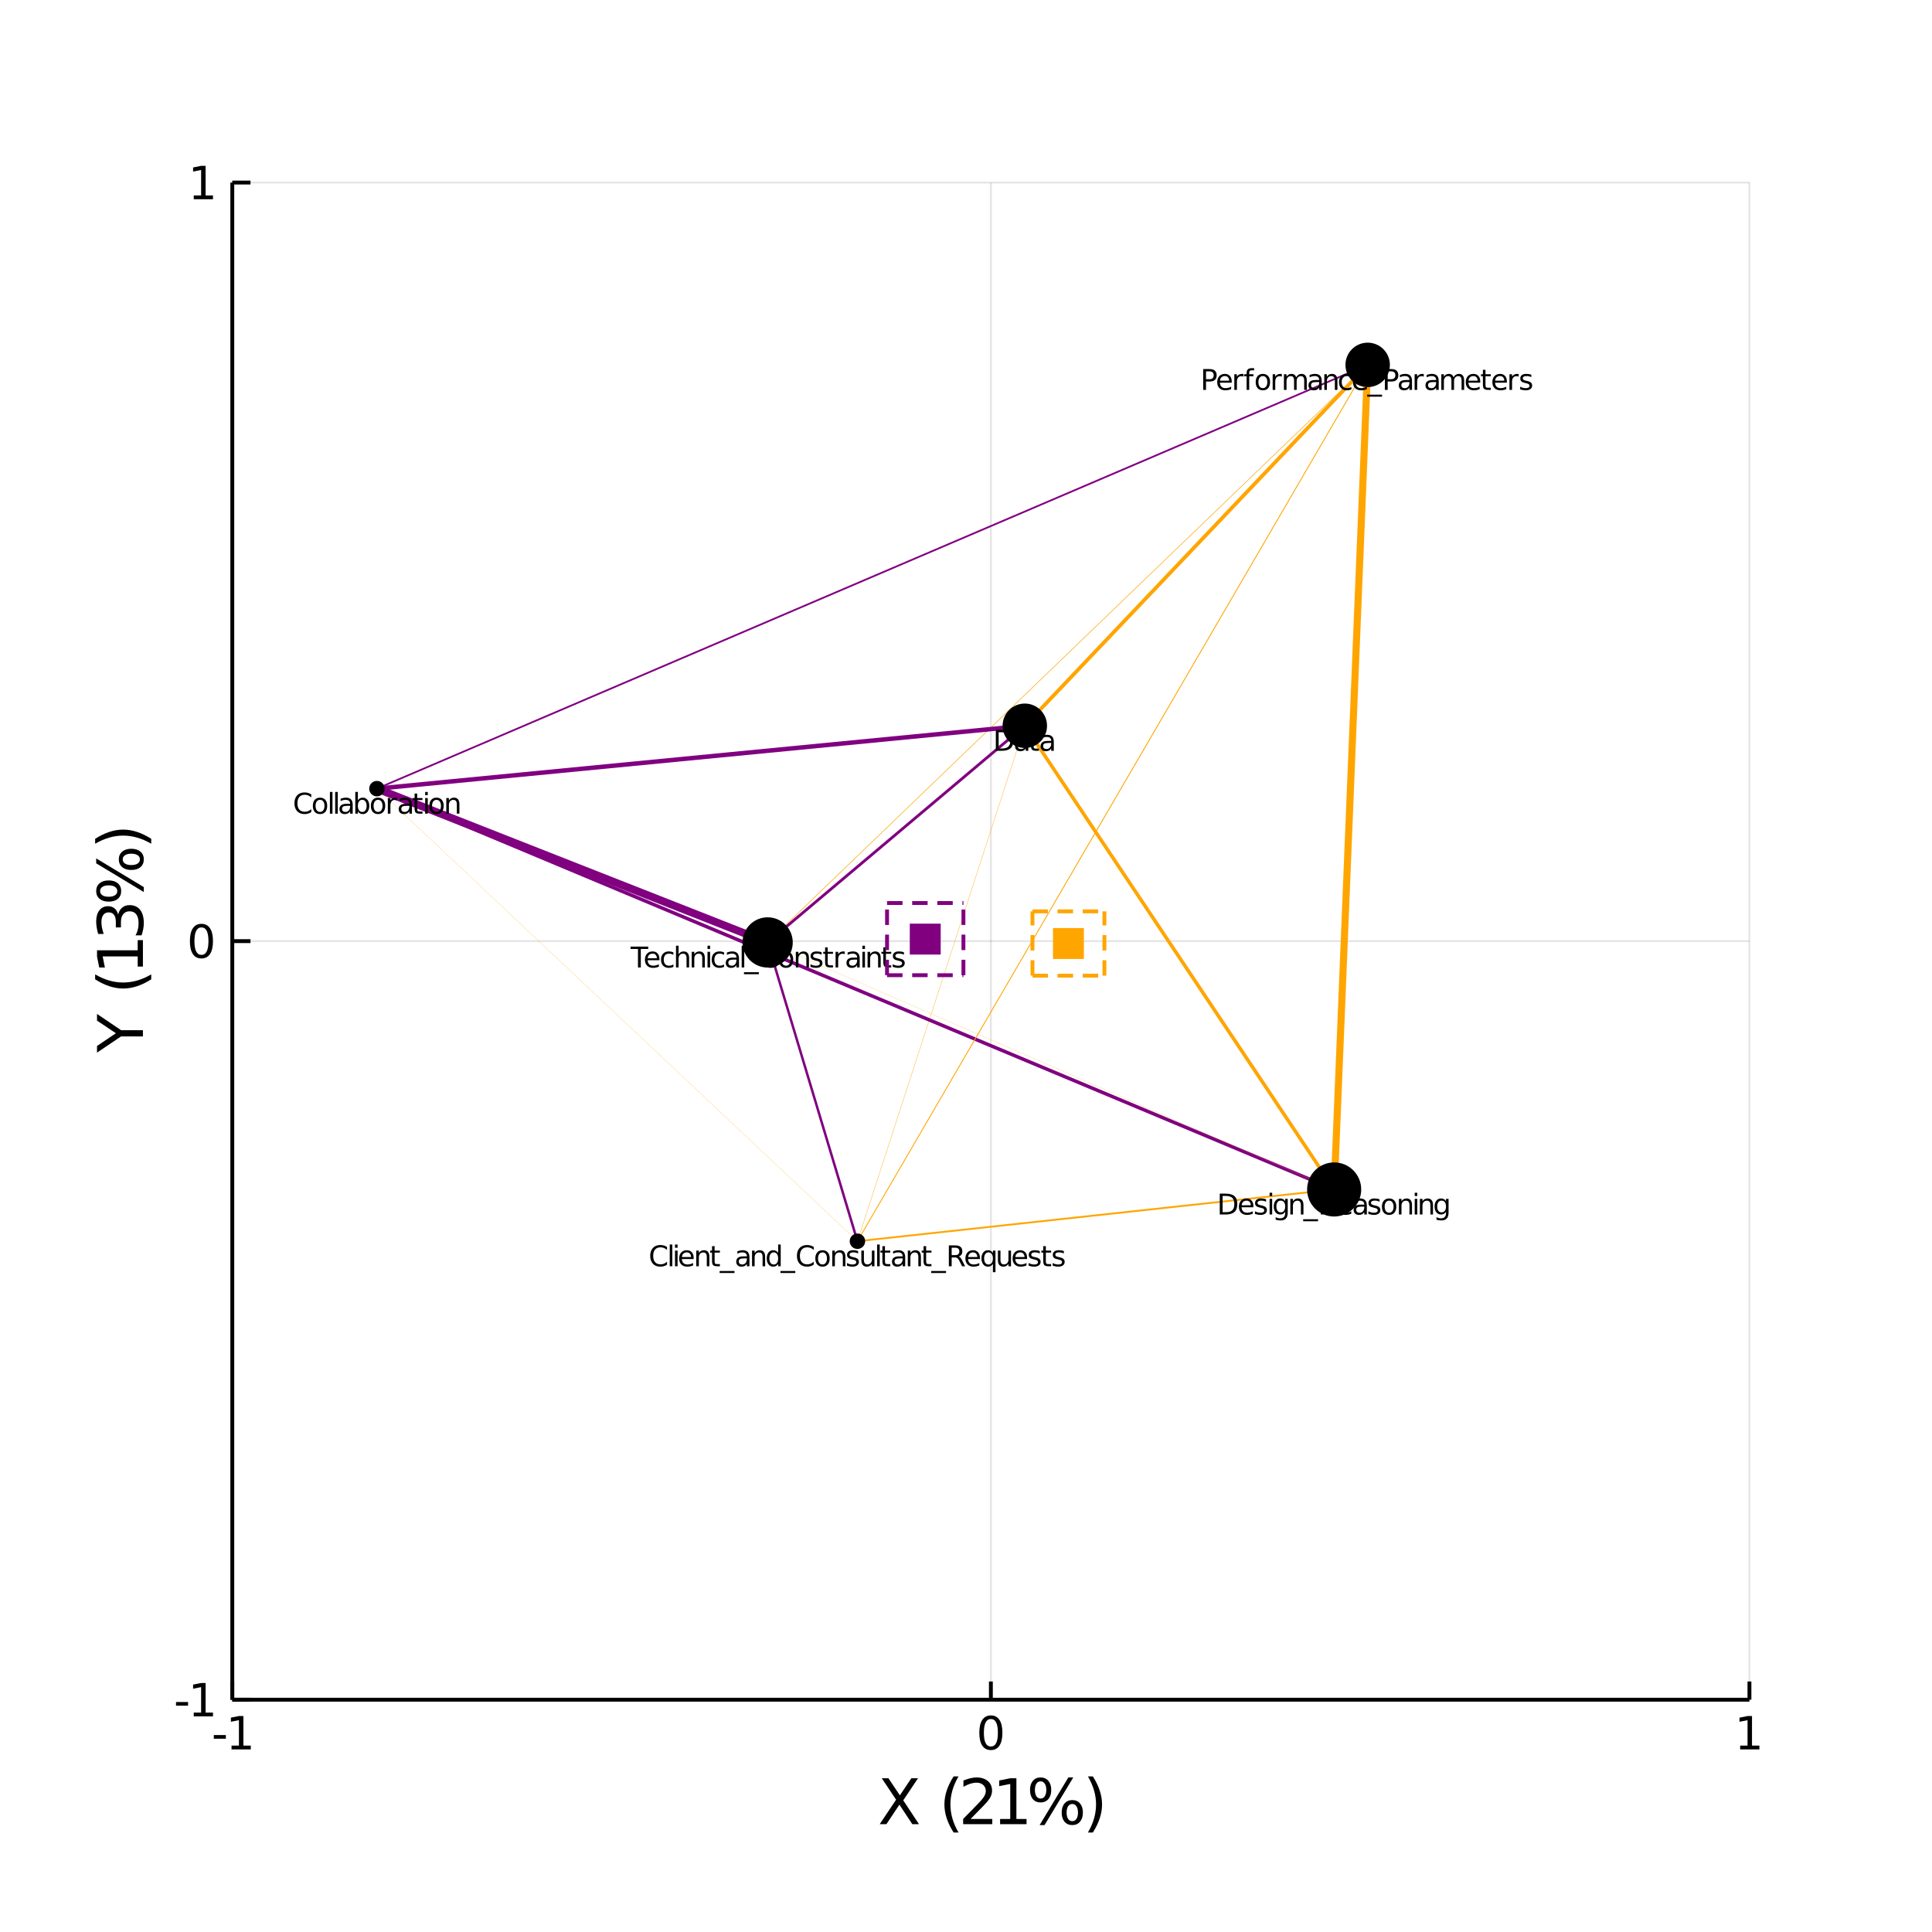 <?xml version="1.0" encoding="utf-8"?>
<svg xmlns="http://www.w3.org/2000/svg" xmlns:xlink="http://www.w3.org/1999/xlink" width="500" height="500" viewBox="0 0 2000 2000">
<rect x="0" y="0" width="2000" height="2000" fill="#808080" stroke="none"/>
<defs>
  <clipPath id="clip020">
    <rect x="0" y="0" width="2000" height="2000"/>
  </clipPath>
</defs>
<path clip-path="url(#clip020)" d="
M0 2000 L2000 2000 L2000 0 L0 0  Z
  " fill="#ffffff" fill-rule="evenodd" fill-opacity="1"/>
<defs>
  <clipPath id="clip021">
    <rect x="400" y="200" width="1401" height="1401"/>
  </clipPath>
</defs>
<path clip-path="url(#clip020)" d="
M240.472 1759.53 L1811.02 1759.53 L1811.02 188.976 L240.472 188.976  Z
  " fill="#ffffff" fill-rule="evenodd" fill-opacity="1"/>
<defs>
  <clipPath id="clip022">
    <rect x="240" y="188" width="1572" height="1572"/>
  </clipPath>
</defs>
<polyline clip-path="url(#clip022)" style="stroke:#000000; stroke-width:2; stroke-opacity:0.1; fill:none" points="
  240.472,1759.53 240.472,188.976 
  "/>
<polyline clip-path="url(#clip022)" style="stroke:#000000; stroke-width:2; stroke-opacity:0.1; fill:none" points="
  1025.75,1759.53 1025.75,188.976 
  "/>
<polyline clip-path="url(#clip022)" style="stroke:#000000; stroke-width:2; stroke-opacity:0.1; fill:none" points="
  1811.02,1759.53 1811.02,188.976 
  "/>
<polyline clip-path="url(#clip022)" style="stroke:#000000; stroke-width:2; stroke-opacity:0.1; fill:none" points="
  240.472,1759.53 1811.02,1759.53 
  "/>
<polyline clip-path="url(#clip022)" style="stroke:#000000; stroke-width:2; stroke-opacity:0.1; fill:none" points="
  240.472,974.252 1811.02,974.252 
  "/>
<polyline clip-path="url(#clip022)" style="stroke:#000000; stroke-width:2; stroke-opacity:0.1; fill:none" points="
  240.472,188.976 1811.02,188.976 
  "/>
<polyline clip-path="url(#clip020)" style="stroke:#000000; stroke-width:4; stroke-opacity:1; fill:none" points="
  240.472,1759.53 1811.02,1759.53 
  "/>
<polyline clip-path="url(#clip020)" style="stroke:#000000; stroke-width:4; stroke-opacity:1; fill:none" points="
  240.472,1759.53 240.472,188.976 
  "/>
<polyline clip-path="url(#clip020)" style="stroke:#000000; stroke-width:4; stroke-opacity:1; fill:none" points="
  240.472,1759.53 240.472,1740.68 
  "/>
<polyline clip-path="url(#clip020)" style="stroke:#000000; stroke-width:4; stroke-opacity:1; fill:none" points="
  1025.75,1759.53 1025.75,1740.68 
  "/>
<polyline clip-path="url(#clip020)" style="stroke:#000000; stroke-width:4; stroke-opacity:1; fill:none" points="
  1811.02,1759.53 1811.02,1740.68 
  "/>
<polyline clip-path="url(#clip020)" style="stroke:#000000; stroke-width:4; stroke-opacity:1; fill:none" points="
  240.472,1759.53 259.319,1759.53 
  "/>
<polyline clip-path="url(#clip020)" style="stroke:#000000; stroke-width:4; stroke-opacity:1; fill:none" points="
  240.472,974.252 259.319,974.252 
  "/>
<polyline clip-path="url(#clip020)" style="stroke:#000000; stroke-width:4; stroke-opacity:1; fill:none" points="
  240.472,188.976 259.319,188.976 
  "/>
<path clip-path="url(#clip020)" d="M 0 0 M221.341 1796.12 L233.817 1796.12 L233.817 1799.91 L221.341 1799.91 L221.341 1796.12 Z" fill="#000000" fill-rule="evenodd" fill-opacity="1" /><path clip-path="url(#clip020)" d="M 0 0 M239.697 1807.06 L247.336 1807.06 L247.336 1780.7 L239.026 1782.37 L239.026 1778.11 L247.29 1776.44 L251.965 1776.44 L251.965 1807.06 L259.604 1807.06 L259.604 1811 L239.697 1811 L239.697 1807.06 Z" fill="#000000" fill-rule="evenodd" fill-opacity="1" /><path clip-path="url(#clip020)" d="M 0 0 M1025.75 1779.52 Q1022.14 1779.52 1020.31 1783.08 Q1018.5 1786.62 1018.5 1793.75 Q1018.5 1800.86 1020.31 1804.43 Q1022.14 1807.97 1025.75 1807.97 Q1029.38 1807.97 1031.19 1804.43 Q1033.02 1800.86 1033.02 1793.75 Q1033.02 1786.62 1031.19 1783.08 Q1029.38 1779.52 1025.75 1779.52 M1025.75 1775.81 Q1031.56 1775.81 1034.61 1780.42 Q1037.69 1785 1037.69 1793.75 Q1037.69 1802.48 1034.61 1807.09 Q1031.56 1811.67 1025.75 1811.67 Q1019.94 1811.67 1016.86 1807.09 Q1013.8 1802.48 1013.8 1793.75 Q1013.8 1785 1016.86 1780.42 Q1019.94 1775.81 1025.75 1775.81 Z" fill="#000000" fill-rule="evenodd" fill-opacity="1" /><path clip-path="url(#clip020)" d="M 0 0 M1801.41 1807.06 L1809.04 1807.06 L1809.04 1780.7 L1800.73 1782.37 L1800.73 1778.11 L1809 1776.44 L1813.67 1776.44 L1813.67 1807.06 L1821.31 1807.06 L1821.31 1811 L1801.41 1811 L1801.41 1807.06 Z" fill="#000000" fill-rule="evenodd" fill-opacity="1" /><path clip-path="url(#clip020)" d="M 0 0 M182.209 1761.92 L194.686 1761.92 L194.686 1765.72 L182.209 1765.72 L182.209 1761.92 Z" fill="#000000" fill-rule="evenodd" fill-opacity="1" /><path clip-path="url(#clip020)" d="M 0 0 M200.565 1772.87 L208.204 1772.87 L208.204 1746.51 L199.894 1748.17 L199.894 1743.91 L208.158 1742.25 L212.834 1742.25 L212.834 1772.87 L220.472 1772.87 L220.472 1776.81 L200.565 1776.81 L200.565 1772.87 Z" fill="#000000" fill-rule="evenodd" fill-opacity="1" /><path clip-path="url(#clip020)" d="M 0 0 M208.528 960.051 Q204.917 960.051 203.088 963.615 Q201.283 967.157 201.283 974.287 Q201.283 981.393 203.088 984.958 Q204.917 988.5 208.528 988.5 Q212.162 988.5 213.968 984.958 Q215.797 981.393 215.797 974.287 Q215.797 967.157 213.968 963.615 Q212.162 960.051 208.528 960.051 M208.528 956.347 Q214.338 956.347 217.394 960.953 Q220.472 965.537 220.472 974.287 Q220.472 983.013 217.394 987.62 Q214.338 992.203 208.528 992.203 Q202.718 992.203 199.639 987.62 Q196.584 983.013 196.584 974.287 Q196.584 965.537 199.639 960.953 Q202.718 956.347 208.528 956.347 Z" fill="#000000" fill-rule="evenodd" fill-opacity="1" /><path clip-path="url(#clip020)" d="M 0 0 M200.565 202.321 L208.204 202.321 L208.204 175.956 L199.894 177.622 L199.894 173.363 L208.158 171.696 L212.834 171.696 L212.834 202.321 L220.472 202.321 L220.472 206.256 L200.565 206.256 L200.565 202.321 Z" fill="#000000" fill-rule="evenodd" fill-opacity="1" /><path clip-path="url(#clip020)" d="M 0 0 M912.82 1840.87 L919.727 1840.87 L931.536 1858.54 L943.408 1840.87 L950.314 1840.87 L935.037 1863.69 L951.333 1888.39 L944.426 1888.39 L931.058 1868.18 L917.595 1888.39 L910.656 1888.39 L927.621 1863.02 L912.82 1840.87 Z" fill="#000000" fill-rule="evenodd" fill-opacity="1" /><path clip-path="url(#clip020)" d="M 0 0 M992.264 1838.93 Q987.999 1846.25 985.931 1853.41 Q983.862 1860.57 983.862 1867.93 Q983.862 1875.28 985.931 1882.5 Q988.031 1889.7 992.264 1896.99 L987.172 1896.99 Q982.398 1889.51 980.01 1882.28 Q977.655 1875.06 977.655 1867.93 Q977.655 1860.83 980.01 1853.63 Q982.366 1846.44 987.172 1838.93 L992.264 1838.93 Z" fill="#000000" fill-rule="evenodd" fill-opacity="1" /><path clip-path="url(#clip020)" d="M 0 0 M1004.77 1882.98 L1027.21 1882.98 L1027.21 1888.39 L997.039 1888.39 L997.039 1882.98 Q1000.7 1879.19 1007 1872.83 Q1013.33 1866.43 1014.96 1864.58 Q1018.05 1861.11 1019.26 1858.73 Q1020.5 1856.31 1020.5 1853.98 Q1020.5 1850.2 1017.82 1847.81 Q1015.18 1845.42 1010.92 1845.42 Q1007.89 1845.42 1004.52 1846.47 Q1001.18 1847.52 997.357 1849.66 L997.357 1843.16 Q1001.24 1841.6 1004.61 1840.81 Q1007.99 1840.01 1010.79 1840.01 Q1018.17 1840.01 1022.57 1843.7 Q1026.96 1847.4 1026.96 1853.57 Q1026.96 1856.5 1025.84 1859.14 Q1024.76 1861.75 1021.86 1865.32 Q1021.07 1866.24 1016.8 1870.66 Q1012.54 1875.06 1004.77 1882.98 Z" fill="#000000" fill-rule="evenodd" fill-opacity="1" /><path clip-path="url(#clip020)" d="M 0 0 M1035.3 1882.98 L1045.8 1882.98 L1045.8 1846.73 L1034.37 1849.02 L1034.37 1843.16 L1045.74 1840.87 L1052.17 1840.87 L1052.17 1882.98 L1062.67 1882.98 L1062.67 1888.39 L1035.3 1888.39 L1035.3 1882.98 Z" fill="#000000" fill-rule="evenodd" fill-opacity="1" /><path clip-path="url(#clip020)" d="M 0 0 M1110.06 1867.48 Q1107.29 1867.48 1105.7 1869.84 Q1104.14 1872.19 1104.14 1876.39 Q1104.14 1880.53 1105.7 1882.92 Q1107.29 1885.27 1110.06 1885.27 Q1112.77 1885.27 1114.33 1882.92 Q1115.92 1880.53 1115.92 1876.39 Q1115.92 1872.22 1114.33 1869.87 Q1112.77 1867.48 1110.06 1867.48 M1110.06 1863.44 Q1115.09 1863.44 1118.05 1866.94 Q1121.01 1870.44 1121.01 1876.39 Q1121.01 1882.34 1118.02 1885.85 Q1115.06 1889.31 1110.06 1889.31 Q1104.97 1889.31 1102.01 1885.85 Q1099.05 1882.34 1099.05 1876.39 Q1099.05 1870.41 1102.01 1866.94 Q1105 1863.44 1110.06 1863.44 M1077.21 1844.05 Q1074.48 1844.05 1072.89 1846.44 Q1071.33 1848.8 1071.33 1852.93 Q1071.33 1857.14 1072.89 1859.49 Q1074.45 1861.85 1077.21 1861.85 Q1079.98 1861.85 1081.54 1859.49 Q1083.13 1857.14 1083.13 1852.93 Q1083.13 1848.83 1081.54 1846.44 Q1079.95 1844.05 1077.21 1844.05 M1105.96 1840.01 L1111.05 1840.01 L1081.32 1889.31 L1076.23 1889.31 L1105.96 1840.01 M1077.21 1840.01 Q1082.24 1840.01 1085.24 1843.51 Q1088.23 1846.98 1088.23 1852.93 Q1088.23 1858.95 1085.24 1862.42 Q1082.28 1865.89 1077.21 1865.89 Q1072.15 1865.89 1069.19 1862.42 Q1066.27 1858.92 1066.27 1852.93 Q1066.27 1847.01 1069.23 1843.51 Q1072.19 1840.01 1077.21 1840.01 Z" fill="#000000" fill-rule="evenodd" fill-opacity="1" /><path clip-path="url(#clip020)" d="M 0 0 M1126.23 1838.93 L1131.32 1838.93 Q1136.1 1846.44 1138.45 1853.63 Q1140.84 1860.83 1140.84 1867.93 Q1140.84 1875.06 1138.45 1882.28 Q1136.1 1889.51 1131.32 1896.99 L1126.23 1896.99 Q1130.46 1889.7 1132.53 1882.5 Q1134.63 1875.28 1134.63 1867.93 Q1134.63 1860.57 1132.53 1853.41 Q1130.46 1846.25 1126.23 1838.93 Z" fill="#000000" fill-rule="evenodd" fill-opacity="1" /><path clip-path="url(#clip020)" d="M 0 0 M100.433 1089.69 L100.433 1082.79 L119.975 1069.61 L100.433 1056.53 L100.433 1049.62 L125.323 1066.43 L147.953 1066.43 L147.953 1072.89 L125.323 1072.89 L100.433 1089.69 Z" fill="#000000" fill-rule="evenodd" fill-opacity="1" /><path clip-path="url(#clip020)" d="M 0 0 M98.491 1008.69 Q105.812 1012.96 112.973 1015.02 Q120.135 1017.09 127.487 1017.09 Q134.839 1017.09 142.064 1015.02 Q149.258 1012.92 156.546 1008.69 L156.546 1013.78 Q149.067 1018.56 141.842 1020.94 Q134.617 1023.3 127.487 1023.3 Q120.389 1023.3 113.196 1020.94 Q106.003 1018.59 98.491 1013.78 L98.491 1008.69 Z" fill="#000000" fill-rule="evenodd" fill-opacity="1" /><path clip-path="url(#clip020)" d="M 0 0 M142.542 1000.61 L142.542 990.103 L106.289 990.103 L108.581 1001.53 L102.724 1001.53 L100.433 990.166 L100.433 983.737 L142.542 983.737 L142.542 973.233 L147.953 973.233 L147.953 1000.61 L142.542 1000.61 Z" fill="#000000" fill-rule="evenodd" fill-opacity="1" /><path clip-path="url(#clip020)" d="M 0 0 M122.331 946.784 Q123.317 942.169 126.437 939.591 Q129.556 936.981 134.139 936.981 Q141.173 936.981 145.025 941.819 Q148.876 946.657 148.876 955.569 Q148.876 958.561 148.271 961.743 Q147.698 964.894 146.52 968.268 L140.314 968.268 Q141.874 965.595 142.669 962.412 Q143.465 959.229 143.465 955.76 Q143.465 949.712 141.078 946.561 Q138.691 943.378 134.139 943.378 Q129.938 943.378 127.582 946.338 Q125.195 949.267 125.195 954.518 L125.195 960.056 L119.912 960.056 L119.912 954.264 Q119.912 949.521 118.034 947.007 Q116.124 944.492 112.559 944.492 Q108.899 944.492 106.958 947.102 Q104.984 949.68 104.984 954.518 Q104.984 957.16 105.557 960.184 Q106.13 963.207 107.34 966.836 L101.61 966.836 Q100.592 963.176 100.083 959.993 Q99.573 956.778 99.573 953.945 Q99.573 946.625 102.915 942.36 Q106.226 938.095 111.891 938.095 Q115.838 938.095 118.575 940.355 Q121.28 942.614 122.331 946.784 Z" fill="#000000" fill-rule="evenodd" fill-opacity="1" /><path clip-path="url(#clip020)" d="M 0 0 M127.041 889.588 Q127.041 892.357 129.397 893.949 Q131.752 895.508 135.953 895.508 Q140.091 895.508 142.478 893.949 Q144.834 892.357 144.834 889.588 Q144.834 886.883 142.478 885.323 Q140.091 883.732 135.953 883.732 Q131.784 883.732 129.429 885.323 Q127.041 886.883 127.041 889.588 M122.999 889.588 Q122.999 884.559 126.5 881.599 Q130.001 878.639 135.953 878.639 Q141.905 878.639 145.406 881.631 Q148.876 884.591 148.876 889.588 Q148.876 894.681 145.406 897.641 Q141.905 900.601 135.953 900.601 Q129.97 900.601 126.5 897.641 Q122.999 894.649 122.999 889.588 M103.616 922.435 Q103.616 925.172 106.003 926.764 Q108.358 928.323 112.496 928.323 Q116.697 928.323 119.052 926.764 Q121.408 925.204 121.408 922.435 Q121.408 919.666 119.052 918.106 Q116.697 916.515 112.496 916.515 Q108.39 916.515 106.003 918.106 Q103.616 919.698 103.616 922.435 M99.573 893.694 L99.573 888.601 L148.876 918.329 L148.876 923.422 L99.573 893.694 M99.573 922.435 Q99.573 917.406 103.075 914.414 Q106.544 911.422 112.496 911.422 Q118.511 911.422 121.981 914.414 Q125.45 917.374 125.45 922.435 Q125.45 927.496 121.981 930.456 Q118.48 933.384 112.496 933.384 Q106.576 933.384 103.075 930.424 Q99.573 927.464 99.573 922.435 Z" fill="#000000" fill-rule="evenodd" fill-opacity="1" /><path clip-path="url(#clip020)" d="M 0 0 M98.491 873.419 L98.491 868.327 Q106.003 863.552 113.196 861.197 Q120.389 858.81 127.487 858.81 Q134.617 858.81 141.842 861.197 Q149.067 863.552 156.546 868.327 L156.546 873.419 Q149.258 869.186 142.064 867.117 Q134.839 865.016 127.487 865.016 Q120.135 865.016 112.973 867.117 Q105.812 869.186 98.491 873.419 Z" fill="#000000" fill-rule="evenodd" fill-opacity="1" /><polyline clip-path="url(#clip022)" style="stroke:#ffa500; stroke-width:0.592; stroke-opacity:1; fill:none" points="
  794.664,975.594 1415.81,377.72 
  "/>
<polyline clip-path="url(#clip022)" style="stroke:#ffa500; stroke-width:0.344; stroke-opacity:1; fill:none" points="
  887.616,1284.9 1060.88,751.317 
  "/>
<polyline clip-path="url(#clip022)" style="stroke:#ffa500; stroke-width:0.179; stroke-opacity:1; fill:none" points="
  390.19,816.4 887.616,1284.9 
  "/>
<polyline clip-path="url(#clip022)" style="stroke:#800080; stroke-width:3.61; stroke-opacity:1; fill:none" points="
  390.19,816.4 1381.12,1231.33 
  "/>
<polyline clip-path="url(#clip022)" style="stroke:#ffa500; stroke-width:3.851; stroke-opacity:1; fill:none" points="
  1060.88,751.317 1415.81,377.72 
  "/>
<polyline clip-path="url(#clip022)" style="stroke:#800080; stroke-width:4.614; stroke-opacity:1; fill:none" points="
  390.19,816.4 1060.88,751.317 
  "/>
<polyline clip-path="url(#clip022)" style="stroke:#ffa500; stroke-width:3.645; stroke-opacity:1; fill:none" points="
  1060.88,751.317 1381.12,1231.33 
  "/>
<polyline clip-path="url(#clip022)" style="stroke:#ffa500; stroke-width:1.89; stroke-opacity:1; fill:none" points="
  887.616,1284.9 1381.12,1231.33 
  "/>
<polyline clip-path="url(#clip022)" style="stroke:#800080; stroke-width:8; stroke-opacity:1; fill:none" points="
  390.19,816.4 794.664,975.594 
  "/>
<polyline clip-path="url(#clip022)" style="stroke:#ffa500; stroke-width:0.925; stroke-opacity:1; fill:none" points="
  887.616,1284.9 1415.81,377.72 
  "/>
<polyline clip-path="url(#clip022)" style="stroke:#ffa500; stroke-width:7.336; stroke-opacity:1; fill:none" points="
  1381.12,1231.33 1415.81,377.72 
  "/>
<polyline clip-path="url(#clip022)" style="stroke:#800080; stroke-width:2.932; stroke-opacity:1; fill:none" points="
  794.664,975.594 1060.88,751.317 
  "/>
<polyline clip-path="url(#clip022)" style="stroke:#800080; stroke-width:2.554; stroke-opacity:1; fill:none" points="
  794.664,975.594 887.616,1284.9 
  "/>
<polyline clip-path="url(#clip022)" style="stroke:#800080; stroke-width:1.832; stroke-opacity:1; fill:none" points="
  390.19,816.4 1415.81,377.72 
  "/>
<polyline clip-path="url(#clip022)" style="stroke:#ffa500; stroke-width:0.173; stroke-opacity:1; fill:none" points="
  794.664,975.594 1381.12,1231.33 
  "/>
<circle clip-path="url(#clip022)" cx="1060.88" cy="751.317" r="23" fill="#000000" fill-rule="evenodd" fill-opacity="1" stroke="none"/>
<circle clip-path="url(#clip022)" cx="794.664" cy="975.594" r="26" fill="#000000" fill-rule="evenodd" fill-opacity="1" stroke="none"/>
<circle clip-path="url(#clip022)" cx="1415.81" cy="377.72" r="23" fill="#000000" fill-rule="evenodd" fill-opacity="1" stroke="none"/>
<circle clip-path="url(#clip022)" cx="887.616" cy="1284.9" r="8" fill="#000000" fill-rule="evenodd" fill-opacity="1" stroke="none"/>
<circle clip-path="url(#clip022)" cx="1381.12" cy="1231.33" r="28" fill="#000000" fill-rule="evenodd" fill-opacity="1" stroke="none"/>
<circle clip-path="url(#clip022)" cx="390.19" cy="816.4" r="8" fill="#000000" fill-rule="evenodd" fill-opacity="1" stroke="none"/>
<path clip-path="url(#clip020)" d="M 0 0 M1033.8 758.039 L1033.8 774.836 L1037.33 774.836 Q1041.8 774.836 1043.87 772.81 Q1045.95 770.785 1045.95 766.416 Q1045.95 762.076 1043.87 760.065 Q1041.8 758.039 1037.33 758.039 L1033.8 758.039 M1030.88 755.637 L1036.88 755.637 Q1043.16 755.637 1046.1 758.256 Q1049.04 760.86 1049.04 766.416 Q1049.04 772 1046.08 774.619 Q1043.13 777.237 1036.88 777.237 L1030.88 777.237 L1030.88 755.637 Z" fill="#000000" fill-rule="evenodd" fill-opacity="1" /><path clip-path="url(#clip020)" d="M 0 0 M1059.19 769.092 Q1055.97 769.092 1054.72 769.83 Q1053.48 770.568 1053.48 772.347 Q1053.48 773.765 1054.4 774.604 Q1055.34 775.429 1056.95 775.429 Q1059.16 775.429 1060.49 773.867 Q1061.84 772.29 1061.84 769.685 L1061.84 769.092 L1059.19 769.092 M1064.5 767.993 L1064.5 777.237 L1061.84 777.237 L1061.84 774.778 Q1060.93 776.254 1059.57 776.963 Q1058.21 777.657 1056.24 777.657 Q1053.75 777.657 1052.28 776.268 Q1050.82 774.865 1050.82 772.521 Q1050.82 769.787 1052.64 768.398 Q1054.48 767.009 1058.11 767.009 L1061.84 767.009 L1061.84 766.749 Q1061.84 764.911 1060.62 763.913 Q1059.42 762.9 1057.24 762.9 Q1055.85 762.9 1054.53 763.233 Q1053.22 763.566 1052 764.231 L1052 761.772 Q1053.46 761.207 1054.84 760.933 Q1056.21 760.643 1057.51 760.643 Q1061.03 760.643 1062.77 762.466 Q1064.5 764.289 1064.5 767.993 Z" fill="#000000" fill-rule="evenodd" fill-opacity="1" /><path clip-path="url(#clip020)" d="M 0 0 M1069.93 756.433 L1069.93 761.034 L1075.41 761.034 L1075.41 763.103 L1069.93 763.103 L1069.93 771.899 Q1069.93 773.881 1070.46 774.445 Q1071.01 775.009 1072.68 775.009 L1075.41 775.009 L1075.41 777.237 L1072.68 777.237 Q1069.59 777.237 1068.42 776.095 Q1067.25 774.937 1067.25 771.899 L1067.25 763.103 L1065.3 763.103 L1065.3 761.034 L1067.25 761.034 L1067.25 756.433 L1069.93 756.433 Z" fill="#000000" fill-rule="evenodd" fill-opacity="1" /><path clip-path="url(#clip020)" d="M 0 0 M1085.57 769.092 Q1082.34 769.092 1081.1 769.83 Q1079.85 770.568 1079.85 772.347 Q1079.85 773.765 1080.78 774.604 Q1081.72 775.429 1083.32 775.429 Q1085.54 775.429 1086.87 773.867 Q1088.21 772.29 1088.21 769.685 L1088.21 769.092 L1085.57 769.092 M1090.88 767.993 L1090.88 777.237 L1088.21 777.237 L1088.21 774.778 Q1087.3 776.254 1085.94 776.963 Q1084.58 777.657 1082.61 777.657 Q1080.13 777.657 1078.65 776.268 Q1077.19 774.865 1077.19 772.521 Q1077.19 769.787 1079.01 768.398 Q1080.85 767.009 1084.48 767.009 L1088.21 767.009 L1088.21 766.749 Q1088.21 764.911 1087 763.913 Q1085.8 762.9 1083.61 762.9 Q1082.22 762.9 1080.91 763.233 Q1079.59 763.566 1078.38 764.231 L1078.38 761.772 Q1079.84 761.207 1081.21 760.933 Q1082.59 760.643 1083.89 760.643 Q1087.4 760.643 1089.14 762.466 Q1090.88 764.289 1090.88 767.993 Z" fill="#000000" fill-rule="evenodd" fill-opacity="1" /><path clip-path="url(#clip020)" d="M 0 0 M652.759 979.914 L671.032 979.914 L671.032 982.374 L663.364 982.374 L663.364 1001.51 L660.427 1001.51 L660.427 982.374 L652.759 982.374 L652.759 979.914 Z" fill="#000000" fill-rule="evenodd" fill-opacity="1" /><path clip-path="url(#clip020)" d="M 0 0 M682.649 992.747 L682.649 994.049 L670.41 994.049 Q670.583 996.798 672.059 998.245 Q673.549 999.677 676.197 999.677 Q677.73 999.677 679.162 999.301 Q680.609 998.924 682.027 998.172 L682.027 1000.69 Q680.595 1001.3 679.09 1001.62 Q677.586 1001.93 676.037 1001.93 Q672.16 1001.93 669.889 999.677 Q667.632 997.42 667.632 993.571 Q667.632 989.593 669.773 987.264 Q671.929 984.92 675.575 984.92 Q678.844 984.92 680.739 987.032 Q682.649 989.13 682.649 992.747 M679.987 991.966 Q679.958 989.781 678.757 988.479 Q677.571 987.177 675.603 987.177 Q673.375 987.177 672.03 988.436 Q670.699 989.694 670.496 991.98 L679.987 991.966 Z" fill="#000000" fill-rule="evenodd" fill-opacity="1" /><path clip-path="url(#clip020)" d="M 0 0 M697.102 985.933 L697.102 988.421 Q695.974 987.799 694.831 987.495 Q693.702 987.177 692.545 987.177 Q689.955 987.177 688.523 988.826 Q687.091 990.461 687.091 993.427 Q687.091 996.393 688.523 998.042 Q689.955 999.677 692.545 999.677 Q693.702 999.677 694.831 999.373 Q695.974 999.055 697.102 998.433 L697.102 1000.89 Q695.988 1001.41 694.787 1001.67 Q693.601 1001.93 692.256 1001.93 Q688.595 1001.93 686.44 999.633 Q684.284 997.333 684.284 993.427 Q684.284 989.463 686.454 987.191 Q688.639 984.92 692.429 984.92 Q693.659 984.92 694.831 985.18 Q696.003 985.426 697.102 985.933 Z" fill="#000000" fill-rule="evenodd" fill-opacity="1" /><path clip-path="url(#clip020)" d="M 0 0 M713.364 991.734 L713.364 1001.51 L710.702 1001.51 L710.702 991.821 Q710.702 989.521 709.805 988.378 Q708.908 987.235 707.114 987.235 Q704.958 987.235 703.714 988.609 Q702.47 989.984 702.47 992.356 L702.47 1001.51 L699.793 1001.51 L699.793 979.003 L702.47 979.003 L702.47 987.828 Q703.424 986.367 704.712 985.643 Q706.014 984.92 707.707 984.92 Q710.499 984.92 711.931 986.656 Q713.364 988.378 713.364 991.734 Z" fill="#000000" fill-rule="evenodd" fill-opacity="1" /><path clip-path="url(#clip020)" d="M 0 0 M729.625 991.734 L729.625 1001.51 L726.963 1001.51 L726.963 991.821 Q726.963 989.521 726.066 988.378 Q725.169 987.235 723.375 987.235 Q721.22 987.235 719.975 988.609 Q718.731 989.984 718.731 992.356 L718.731 1001.51 L716.055 1001.51 L716.055 985.311 L718.731 985.311 L718.731 987.828 Q719.686 986.367 720.974 985.643 Q722.276 984.92 723.968 984.92 Q726.761 984.92 728.193 986.656 Q729.625 988.378 729.625 991.734 Z" fill="#000000" fill-rule="evenodd" fill-opacity="1" /><path clip-path="url(#clip020)" d="M 0 0 M732.417 985.311 L735.079 985.311 L735.079 1001.51 L732.417 1001.51 L732.417 985.311 M732.417 979.003 L735.079 979.003 L735.079 982.374 L732.417 982.374 L732.417 979.003 Z" fill="#000000" fill-rule="evenodd" fill-opacity="1" /><path clip-path="url(#clip020)" d="M 0 0 M749.532 985.933 L749.532 988.421 Q748.404 987.799 747.261 987.495 Q746.133 987.177 744.975 987.177 Q742.386 987.177 740.953 988.826 Q739.521 990.461 739.521 993.427 Q739.521 996.393 740.953 998.042 Q742.386 999.677 744.975 999.677 Q746.133 999.677 747.261 999.373 Q748.404 999.055 749.532 998.433 L749.532 1000.89 Q748.418 1001.41 747.218 1001.67 Q746.031 1001.93 744.686 1001.93 Q741.026 1001.93 738.87 999.633 Q736.714 997.333 736.714 993.427 Q736.714 989.463 738.884 987.191 Q741.069 984.92 744.859 984.92 Q746.089 984.92 747.261 985.18 Q748.433 985.426 749.532 985.933 Z" fill="#000000" fill-rule="evenodd" fill-opacity="1" /><path clip-path="url(#clip020)" d="M 0 0 M759.689 993.369 Q756.462 993.369 755.218 994.107 Q753.974 994.845 753.974 996.624 Q753.974 998.042 754.9 998.881 Q755.84 999.706 757.446 999.706 Q759.66 999.706 760.991 998.143 Q762.336 996.566 762.336 993.962 L762.336 993.369 L759.689 993.369 M764.998 992.269 L764.998 1001.51 L762.336 1001.51 L762.336 999.055 Q761.425 1000.53 760.065 1001.24 Q758.705 1001.93 756.737 1001.93 Q754.249 1001.93 752.773 1000.54 Q751.312 999.141 751.312 996.798 Q751.312 994.063 753.135 992.675 Q754.972 991.286 758.604 991.286 L762.336 991.286 L762.336 991.025 Q762.336 989.188 761.121 988.19 Q759.92 987.177 757.736 987.177 Q756.347 987.177 755.03 987.51 Q753.714 987.842 752.498 988.508 L752.498 986.048 Q753.96 985.484 755.334 985.209 Q756.708 984.92 758.01 984.92 Q761.526 984.92 763.262 986.743 Q764.998 988.566 764.998 992.269 Z" fill="#000000" fill-rule="evenodd" fill-opacity="1" /><path clip-path="url(#clip020)" d="M 0 0 M767.79 979.003 L770.452 979.003 L770.452 1001.51 L767.79 1001.51 L767.79 979.003 Z" fill="#000000" fill-rule="evenodd" fill-opacity="1" /><path clip-path="url(#clip020)" d="M 0 0 M785.557 1006.43 L785.557 1008.5 L770.163 1008.5 L770.163 1006.43 L785.557 1006.43 Z" fill="#000000" fill-rule="evenodd" fill-opacity="1" /><path clip-path="url(#clip020)" d="M 0 0 M804.639 981.578 L804.639 984.66 Q803.164 983.285 801.485 982.605 Q799.822 981.925 797.941 981.925 Q794.237 981.925 792.27 984.197 Q790.302 986.453 790.302 990.736 Q790.302 995.004 792.27 997.275 Q794.237 999.532 797.941 999.532 Q799.822 999.532 801.485 998.852 Q803.164 998.172 804.639 996.798 L804.639 999.85 Q803.106 1000.89 801.384 1001.41 Q799.677 1001.93 797.767 1001.93 Q792.863 1001.93 790.042 998.939 Q787.22 995.93 787.22 990.736 Q787.22 985.528 790.042 982.533 Q792.863 979.524 797.767 979.524 Q799.706 979.524 801.413 980.044 Q803.135 980.551 804.639 981.578 Z" fill="#000000" fill-rule="evenodd" fill-opacity="1" /><path clip-path="url(#clip020)" d="M 0 0 M813.71 987.177 Q811.569 987.177 810.325 988.855 Q809.081 990.519 809.081 993.427 Q809.081 996.335 810.31 998.013 Q811.555 999.677 813.71 999.677 Q815.837 999.677 817.081 997.999 Q818.326 996.32 818.326 993.427 Q818.326 990.548 817.081 988.87 Q815.837 987.177 813.71 987.177 M813.71 984.92 Q817.183 984.92 819.165 987.177 Q821.147 989.434 821.147 993.427 Q821.147 997.405 819.165 999.677 Q817.183 1001.93 813.71 1001.93 Q810.224 1001.93 808.242 999.677 Q806.274 997.405 806.274 993.427 Q806.274 989.434 808.242 987.177 Q810.224 984.92 813.71 984.92 Z" fill="#000000" fill-rule="evenodd" fill-opacity="1" /><path clip-path="url(#clip020)" d="M 0 0 M837.408 991.734 L837.408 1001.51 L834.746 1001.51 L834.746 991.821 Q834.746 989.521 833.849 988.378 Q832.952 987.235 831.158 987.235 Q829.003 987.235 827.758 988.609 Q826.514 989.984 826.514 992.356 L826.514 1001.51 L823.838 1001.51 L823.838 985.311 L826.514 985.311 L826.514 987.828 Q827.469 986.367 828.757 985.643 Q830.059 984.92 831.751 984.92 Q834.544 984.92 835.976 986.656 Q837.408 988.378 837.408 991.734 Z" fill="#000000" fill-rule="evenodd" fill-opacity="1" /><path clip-path="url(#clip020)" d="M 0 0 M850.53 985.788 L850.53 988.305 Q849.402 987.727 848.186 987.437 Q846.971 987.148 845.669 987.148 Q843.687 987.148 842.689 987.756 Q841.705 988.363 841.705 989.578 Q841.705 990.504 842.414 991.04 Q843.123 991.561 845.264 992.038 L846.175 992.24 Q849.011 992.848 850.197 993.962 Q851.398 995.062 851.398 997.044 Q851.398 999.301 849.604 1000.62 Q847.825 1001.93 844.7 1001.93 Q843.398 1001.93 841.98 1001.67 Q840.577 1001.43 839.014 1000.92 L839.014 998.172 Q840.49 998.939 841.922 999.33 Q843.354 999.706 844.758 999.706 Q846.638 999.706 847.651 999.069 Q848.664 998.418 848.664 997.246 Q848.664 996.161 847.926 995.582 Q847.203 995.004 844.729 994.468 L843.803 994.251 Q841.329 993.731 840.229 992.66 Q839.13 991.575 839.13 989.694 Q839.13 987.408 840.75 986.164 Q842.371 984.92 845.351 984.92 Q846.827 984.92 848.129 985.137 Q849.431 985.354 850.53 985.788 Z" fill="#000000" fill-rule="evenodd" fill-opacity="1" /><path clip-path="url(#clip020)" d="M 0 0 M856.824 980.71 L856.824 985.311 L862.307 985.311 L862.307 987.379 L856.824 987.379 L856.824 996.176 Q856.824 998.158 857.359 998.722 Q857.909 999.286 859.572 999.286 L862.307 999.286 L862.307 1001.51 L859.572 1001.51 Q856.491 1001.51 855.319 1000.37 Q854.147 999.214 854.147 996.176 L854.147 987.379 L852.194 987.379 L852.194 985.311 L854.147 985.311 L854.147 980.71 L856.824 980.71 Z" fill="#000000" fill-rule="evenodd" fill-opacity="1" /><path clip-path="url(#clip020)" d="M 0 0 M874.488 987.799 Q874.04 987.539 873.505 987.423 Q872.984 987.293 872.347 987.293 Q870.09 987.293 868.875 988.768 Q867.674 990.23 867.674 992.978 L867.674 1001.51 L864.998 1001.51 L864.998 985.311 L867.674 985.311 L867.674 987.828 Q868.513 986.352 869.859 985.643 Q871.204 984.92 873.128 984.92 Q873.403 984.92 873.736 984.963 Q874.069 984.992 874.474 985.065 L874.488 987.799 Z" fill="#000000" fill-rule="evenodd" fill-opacity="1" /><path clip-path="url(#clip020)" d="M 0 0 M884.645 993.369 Q881.418 993.369 880.174 994.107 Q878.93 994.845 878.93 996.624 Q878.93 998.042 879.856 998.881 Q880.796 999.706 882.402 999.706 Q884.616 999.706 885.947 998.143 Q887.292 996.566 887.292 993.962 L887.292 993.369 L884.645 993.369 M889.954 992.269 L889.954 1001.51 L887.292 1001.51 L887.292 999.055 Q886.381 1000.53 885.021 1001.24 Q883.661 1001.93 881.693 1001.93 Q879.205 1001.93 877.729 1000.54 Q876.268 999.141 876.268 996.798 Q876.268 994.063 878.091 992.675 Q879.928 991.286 883.56 991.286 L887.292 991.286 L887.292 991.025 Q887.292 989.188 886.077 988.19 Q884.876 987.177 882.691 987.177 Q881.303 987.177 879.986 987.51 Q878.67 987.842 877.454 988.508 L877.454 986.048 Q878.915 985.484 880.29 985.209 Q881.664 984.92 882.966 984.92 Q886.482 984.92 888.218 986.743 Q889.954 988.566 889.954 992.269 Z" fill="#000000" fill-rule="evenodd" fill-opacity="1" /><path clip-path="url(#clip020)" d="M 0 0 M892.746 985.311 L895.408 985.311 L895.408 1001.51 L892.746 1001.51 L892.746 985.311 M892.746 979.003 L895.408 979.003 L895.408 982.374 L892.746 982.374 L892.746 979.003 Z" fill="#000000" fill-rule="evenodd" fill-opacity="1" /><path clip-path="url(#clip020)" d="M 0 0 M911.67 991.734 L911.67 1001.51 L909.008 1001.51 L909.008 991.821 Q909.008 989.521 908.111 988.378 Q907.214 987.235 905.42 987.235 Q903.264 987.235 902.02 988.609 Q900.776 989.984 900.776 992.356 L900.776 1001.51 L898.099 1001.51 L898.099 985.311 L900.776 985.311 L900.776 987.828 Q901.731 986.367 903.018 985.643 Q904.32 984.92 906.013 984.92 Q908.805 984.92 910.238 986.656 Q911.67 988.378 911.67 991.734 Z" fill="#000000" fill-rule="evenodd" fill-opacity="1" /><path clip-path="url(#clip020)" d="M 0 0 M917.095 980.71 L917.095 985.311 L922.578 985.311 L922.578 987.379 L917.095 987.379 L917.095 996.176 Q917.095 998.158 917.631 998.722 Q918.18 999.286 919.844 999.286 L922.578 999.286 L922.578 1001.51 L919.844 1001.51 Q916.762 1001.51 915.591 1000.37 Q914.419 999.214 914.419 996.176 L914.419 987.379 L912.466 987.379 L912.466 985.311 L914.419 985.311 L914.419 980.71 L917.095 980.71 Z" fill="#000000" fill-rule="evenodd" fill-opacity="1" /><path clip-path="url(#clip020)" d="M 0 0 M935.7 985.788 L935.7 988.305 Q934.572 987.727 933.357 987.437 Q932.141 987.148 930.839 987.148 Q928.857 987.148 927.859 987.756 Q926.875 988.363 926.875 989.578 Q926.875 990.504 927.584 991.04 Q928.293 991.561 930.434 992.038 L931.346 992.24 Q934.181 992.848 935.368 993.962 Q936.569 995.062 936.569 997.044 Q936.569 999.301 934.775 1000.62 Q932.995 1001.93 929.87 1001.93 Q928.568 1001.93 927.15 1001.67 Q925.747 1001.43 924.184 1000.92 L924.184 998.172 Q925.66 998.939 927.092 999.33 Q928.525 999.706 929.928 999.706 Q931.809 999.706 932.821 999.069 Q933.834 998.418 933.834 997.246 Q933.834 996.161 933.096 995.582 Q932.373 995.004 929.899 994.468 L928.973 994.251 Q926.499 993.731 925.4 992.66 Q924.3 991.575 924.3 989.694 Q924.3 987.408 925.92 986.164 Q927.541 984.92 930.521 984.92 Q931.997 984.92 933.299 985.137 Q934.601 985.354 935.7 985.788 Z" fill="#000000" fill-rule="evenodd" fill-opacity="1" /><path clip-path="url(#clip020)" d="M 0 0 M1248.46 384.442 L1248.46 392.558 L1252.14 392.558 Q1254.18 392.558 1255.29 391.502 Q1256.4 390.446 1256.4 388.493 Q1256.4 386.554 1255.29 385.498 Q1254.18 384.442 1252.14 384.442 L1248.46 384.442 M1245.54 382.04 L1252.14 382.04 Q1255.77 382.04 1257.62 383.69 Q1259.49 385.324 1259.49 388.493 Q1259.49 391.69 1257.62 393.325 Q1255.77 394.96 1252.14 394.96 L1248.46 394.96 L1248.46 403.64 L1245.54 403.64 L1245.54 382.04 Z" fill="#000000" fill-rule="evenodd" fill-opacity="1" /><path clip-path="url(#clip020)" d="M 0 0 M1275.08 394.873 L1275.08 396.175 L1262.84 396.175 Q1263.02 398.924 1264.49 400.371 Q1265.98 401.803 1268.63 401.803 Q1270.16 401.803 1271.59 401.427 Q1273.04 401.051 1274.46 400.298 L1274.46 402.816 Q1273.03 403.423 1271.52 403.742 Q1270.02 404.06 1268.47 404.06 Q1264.59 404.06 1262.32 401.803 Q1260.06 399.546 1260.06 395.698 Q1260.06 391.719 1262.2 389.39 Q1264.36 387.046 1268.01 387.046 Q1271.28 387.046 1273.17 389.158 Q1275.08 391.256 1275.08 394.873 M1272.42 394.092 Q1272.39 391.907 1271.19 390.605 Q1270 389.303 1268.04 389.303 Q1265.81 389.303 1264.46 390.562 Q1263.13 391.82 1262.93 394.106 L1272.42 394.092 Z" fill="#000000" fill-rule="evenodd" fill-opacity="1" /><path clip-path="url(#clip020)" d="M 0 0 M1287.26 389.925 Q1286.81 389.665 1286.28 389.549 Q1285.76 389.419 1285.12 389.419 Q1282.86 389.419 1281.65 390.894 Q1280.45 392.356 1280.45 395.104 L1280.45 403.64 L1277.77 403.64 L1277.77 387.437 L1280.45 387.437 L1280.45 389.954 Q1281.29 388.478 1282.63 387.769 Q1283.98 387.046 1285.9 387.046 Q1286.18 387.046 1286.51 387.089 Q1286.84 387.118 1287.25 387.191 L1287.26 389.925 Z" fill="#000000" fill-rule="evenodd" fill-opacity="1" /><path clip-path="url(#clip020)" d="M 0 0 M1298.26 381.129 L1298.26 383.342 L1295.71 383.342 Q1294.28 383.342 1293.72 383.921 Q1293.17 384.5 1293.17 386.004 L1293.17 387.437 L1297.55 387.437 L1297.55 389.505 L1293.17 389.505 L1293.17 403.64 L1290.49 403.64 L1290.49 389.505 L1287.94 389.505 L1287.94 387.437 L1290.49 387.437 L1290.49 386.308 Q1290.49 383.603 1291.75 382.373 Q1293.01 381.129 1295.74 381.129 L1298.26 381.129 Z" fill="#000000" fill-rule="evenodd" fill-opacity="1" /><path clip-path="url(#clip020)" d="M 0 0 M1307.33 389.303 Q1305.19 389.303 1303.94 390.981 Q1302.7 392.645 1302.7 395.553 Q1302.7 398.461 1303.93 400.139 Q1305.17 401.803 1307.33 401.803 Q1309.46 401.803 1310.7 400.125 Q1311.94 398.446 1311.94 395.553 Q1311.94 392.674 1310.7 390.996 Q1309.46 389.303 1307.33 389.303 M1307.33 387.046 Q1310.8 387.046 1312.78 389.303 Q1314.77 391.56 1314.77 395.553 Q1314.77 399.531 1312.78 401.803 Q1310.8 404.06 1307.33 404.06 Q1303.84 404.06 1301.86 401.803 Q1299.89 399.531 1299.89 395.553 Q1299.89 391.56 1301.86 389.303 Q1303.84 387.046 1307.33 387.046 Z" fill="#000000" fill-rule="evenodd" fill-opacity="1" /><path clip-path="url(#clip020)" d="M 0 0 M1326.95 389.925 Q1326.5 389.665 1325.96 389.549 Q1325.44 389.419 1324.81 389.419 Q1322.55 389.419 1321.33 390.894 Q1320.13 392.356 1320.13 395.104 L1320.13 403.64 L1317.46 403.64 L1317.46 387.437 L1320.13 387.437 L1320.13 389.954 Q1320.97 388.478 1322.32 387.769 Q1323.66 387.046 1325.59 387.046 Q1325.86 387.046 1326.19 387.089 Q1326.53 387.118 1326.93 387.191 L1326.95 389.925 Z" fill="#000000" fill-rule="evenodd" fill-opacity="1" /><path clip-path="url(#clip020)" d="M 0 0 M1341.83 390.547 Q1342.83 388.753 1344.22 387.9 Q1345.61 387.046 1347.49 387.046 Q1350.02 387.046 1351.4 388.826 Q1352.77 390.591 1352.77 393.86 L1352.77 403.64 L1350.1 403.64 L1350.1 393.947 Q1350.1 391.618 1349.27 390.489 Q1348.45 389.361 1346.75 389.361 Q1344.68 389.361 1343.48 390.735 Q1342.28 392.11 1342.28 394.482 L1342.28 403.64 L1339.61 403.64 L1339.61 393.947 Q1339.61 391.603 1338.78 390.489 Q1337.96 389.361 1336.24 389.361 Q1334.2 389.361 1332.99 390.75 Q1331.79 392.124 1331.79 394.482 L1331.79 403.64 L1329.12 403.64 L1329.12 387.437 L1331.79 387.437 L1331.79 389.954 Q1332.71 388.464 1333.98 387.755 Q1335.25 387.046 1337 387.046 Q1338.77 387.046 1340 387.943 Q1341.24 388.84 1341.83 390.547 Z" fill="#000000" fill-rule="evenodd" fill-opacity="1" /><path clip-path="url(#clip020)" d="M 0 0 M1362.93 395.495 Q1359.7 395.495 1358.46 396.233 Q1357.21 396.971 1357.21 398.75 Q1357.21 400.168 1358.14 401.007 Q1359.08 401.832 1360.69 401.832 Q1362.9 401.832 1364.23 400.269 Q1365.58 398.692 1365.58 396.088 L1365.58 395.495 L1362.93 395.495 M1368.24 394.395 L1368.24 403.64 L1365.58 403.64 L1365.58 401.181 Q1364.66 402.656 1363.3 403.365 Q1361.94 404.06 1359.98 404.06 Q1357.49 404.06 1356.01 402.671 Q1354.55 401.268 1354.55 398.924 Q1354.55 396.189 1356.37 394.801 Q1358.21 393.412 1361.84 393.412 L1365.58 393.412 L1365.58 393.151 Q1365.58 391.314 1364.36 390.316 Q1363.16 389.303 1360.97 389.303 Q1359.59 389.303 1358.27 389.636 Q1356.95 389.968 1355.74 390.634 L1355.74 388.174 Q1357.2 387.61 1358.57 387.335 Q1359.95 387.046 1361.25 387.046 Q1364.77 387.046 1366.5 388.869 Q1368.24 390.692 1368.24 394.395 Z" fill="#000000" fill-rule="evenodd" fill-opacity="1" /><path clip-path="url(#clip020)" d="M 0 0 M1384.5 393.86 L1384.5 403.64 L1381.84 403.64 L1381.84 393.947 Q1381.84 391.647 1380.94 390.504 Q1380.04 389.361 1378.25 389.361 Q1376.09 389.361 1374.85 390.735 Q1373.6 392.11 1373.6 394.482 L1373.6 403.64 L1370.93 403.64 L1370.93 387.437 L1373.6 387.437 L1373.6 389.954 Q1374.56 388.493 1375.85 387.769 Q1377.15 387.046 1378.84 387.046 Q1381.63 387.046 1383.07 388.782 Q1384.5 390.504 1384.5 393.86 Z" fill="#000000" fill-rule="evenodd" fill-opacity="1" /><path clip-path="url(#clip020)" d="M 0 0 M1398.95 388.059 L1398.95 390.547 Q1397.82 389.925 1396.68 389.621 Q1395.55 389.303 1394.39 389.303 Q1391.8 389.303 1390.37 390.952 Q1388.94 392.587 1388.94 395.553 Q1388.94 398.519 1390.37 400.168 Q1391.8 401.803 1394.39 401.803 Q1395.55 401.803 1396.68 401.499 Q1397.82 401.181 1398.95 400.559 L1398.95 403.018 Q1397.84 403.539 1396.64 403.799 Q1395.45 404.06 1394.11 404.06 Q1390.44 404.06 1388.29 401.759 Q1386.13 399.459 1386.13 395.553 Q1386.13 391.589 1388.3 389.317 Q1390.49 387.046 1394.28 387.046 Q1395.51 387.046 1396.68 387.306 Q1397.85 387.552 1398.95 388.059 Z" fill="#000000" fill-rule="evenodd" fill-opacity="1" /><path clip-path="url(#clip020)" d="M 0 0 M1415.6 394.873 L1415.6 396.175 L1403.36 396.175 Q1403.54 398.924 1405.01 400.371 Q1406.5 401.803 1409.15 401.803 Q1410.69 401.803 1412.12 401.427 Q1413.56 401.051 1414.98 400.298 L1414.98 402.816 Q1413.55 403.423 1412.04 403.742 Q1410.54 404.06 1408.99 404.06 Q1405.12 404.06 1402.84 401.803 Q1400.59 399.546 1400.59 395.698 Q1400.59 391.719 1402.73 389.39 Q1404.88 387.046 1408.53 387.046 Q1411.8 387.046 1413.69 389.158 Q1415.6 391.256 1415.6 394.873 M1412.94 394.092 Q1412.91 391.907 1411.71 390.605 Q1410.53 389.303 1408.56 389.303 Q1406.33 389.303 1404.98 390.562 Q1403.65 391.82 1403.45 394.106 L1412.94 394.092 Z" fill="#000000" fill-rule="evenodd" fill-opacity="1" /><path clip-path="url(#clip020)" d="M 0 0 M1430.71 408.559 L1430.71 410.628 L1415.31 410.628 L1415.31 408.559 L1430.71 408.559 Z" fill="#000000" fill-rule="evenodd" fill-opacity="1" /><path clip-path="url(#clip020)" d="M 0 0 M1436.54 384.442 L1436.54 392.558 L1440.21 392.558 Q1442.25 392.558 1443.37 391.502 Q1444.48 390.446 1444.48 388.493 Q1444.48 386.554 1443.37 385.498 Q1442.25 384.442 1440.21 384.442 L1436.54 384.442 M1433.62 382.04 L1440.21 382.04 Q1443.84 382.04 1445.7 383.69 Q1447.56 385.324 1447.56 388.493 Q1447.56 391.69 1445.7 393.325 Q1443.84 394.96 1440.21 394.96 L1436.54 394.96 L1436.54 403.64 L1433.62 403.64 L1433.62 382.04 Z" fill="#000000" fill-rule="evenodd" fill-opacity="1" /><path clip-path="url(#clip020)" d="M 0 0 M1456.39 395.495 Q1453.16 395.495 1451.92 396.233 Q1450.67 396.971 1450.67 398.75 Q1450.67 400.168 1451.6 401.007 Q1452.54 401.832 1454.15 401.832 Q1456.36 401.832 1457.69 400.269 Q1459.04 398.692 1459.04 396.088 L1459.04 395.495 L1456.39 395.495 M1461.7 394.395 L1461.7 403.64 L1459.04 403.64 L1459.04 401.181 Q1458.12 402.656 1456.76 403.365 Q1455.4 404.06 1453.44 404.06 Q1450.95 404.06 1449.47 402.671 Q1448.01 401.268 1448.01 398.924 Q1448.01 396.189 1449.83 394.801 Q1451.67 393.412 1455.3 393.412 L1459.04 393.412 L1459.04 393.151 Q1459.04 391.314 1457.82 390.316 Q1456.62 389.303 1454.43 389.303 Q1453.05 389.303 1451.73 389.636 Q1450.41 389.968 1449.2 390.634 L1449.2 388.174 Q1450.66 387.61 1452.03 387.335 Q1453.41 387.046 1454.71 387.046 Q1458.23 387.046 1459.96 388.869 Q1461.7 390.692 1461.7 394.395 Z" fill="#000000" fill-rule="evenodd" fill-opacity="1" /><path clip-path="url(#clip020)" d="M 0 0 M1473.88 389.925 Q1473.43 389.665 1472.9 389.549 Q1472.37 389.419 1471.74 389.419 Q1469.48 389.419 1468.27 390.894 Q1467.06 392.356 1467.06 395.104 L1467.06 403.64 L1464.39 403.64 L1464.39 387.437 L1467.06 387.437 L1467.06 389.954 Q1467.9 388.478 1469.25 387.769 Q1470.6 387.046 1472.52 387.046 Q1472.79 387.046 1473.13 387.089 Q1473.46 387.118 1473.86 387.191 L1473.88 389.925 Z" fill="#000000" fill-rule="evenodd" fill-opacity="1" /><path clip-path="url(#clip020)" d="M 0 0 M1484.04 395.495 Q1480.81 395.495 1479.56 396.233 Q1478.32 396.971 1478.32 398.75 Q1478.32 400.168 1479.25 401.007 Q1480.19 401.832 1481.79 401.832 Q1484.01 401.832 1485.34 400.269 Q1486.68 398.692 1486.68 396.088 L1486.68 395.495 L1484.04 395.495 M1489.34 394.395 L1489.34 403.64 L1486.68 403.64 L1486.68 401.181 Q1485.77 402.656 1484.41 403.365 Q1483.05 404.06 1481.08 404.06 Q1478.6 404.06 1477.12 402.671 Q1475.66 401.268 1475.66 398.924 Q1475.66 396.189 1477.48 394.801 Q1479.32 393.412 1482.95 393.412 L1486.68 393.412 L1486.68 393.151 Q1486.68 391.314 1485.47 390.316 Q1484.27 389.303 1482.08 389.303 Q1480.69 389.303 1479.38 389.636 Q1478.06 389.968 1476.84 390.634 L1476.84 388.174 Q1478.31 387.61 1479.68 387.335 Q1481.06 387.046 1482.36 387.046 Q1485.87 387.046 1487.61 388.869 Q1489.34 390.692 1489.34 394.395 Z" fill="#000000" fill-rule="evenodd" fill-opacity="1" /><path clip-path="url(#clip020)" d="M 0 0 M1504.75 390.547 Q1505.75 388.753 1507.14 387.9 Q1508.53 387.046 1510.41 387.046 Q1512.94 387.046 1514.32 388.826 Q1515.69 390.591 1515.69 393.86 L1515.69 403.64 L1513.01 403.64 L1513.01 393.947 Q1513.01 391.618 1512.19 390.489 Q1511.36 389.361 1509.67 389.361 Q1507.6 389.361 1506.4 390.735 Q1505.2 392.11 1505.2 394.482 L1505.2 403.64 L1502.52 403.64 L1502.52 393.947 Q1502.52 391.603 1501.7 390.489 Q1500.88 389.361 1499.15 389.361 Q1497.11 389.361 1495.91 390.75 Q1494.71 392.124 1494.71 394.482 L1494.71 403.64 L1492.04 403.64 L1492.04 387.437 L1494.71 387.437 L1494.71 389.954 Q1495.62 388.464 1496.9 387.755 Q1498.17 387.046 1499.92 387.046 Q1501.69 387.046 1502.92 387.943 Q1504.16 388.84 1504.75 390.547 Z" fill="#000000" fill-rule="evenodd" fill-opacity="1" /><path clip-path="url(#clip020)" d="M 0 0 M1532.34 394.873 L1532.34 396.175 L1520.1 396.175 Q1520.28 398.924 1521.75 400.371 Q1523.24 401.803 1525.89 401.803 Q1527.42 401.803 1528.86 401.427 Q1530.3 401.051 1531.72 400.298 L1531.72 402.816 Q1530.29 403.423 1528.78 403.742 Q1527.28 404.06 1525.73 404.06 Q1521.85 404.06 1519.58 401.803 Q1517.33 399.546 1517.33 395.698 Q1517.33 391.719 1519.47 389.39 Q1521.62 387.046 1525.27 387.046 Q1528.54 387.046 1530.43 389.158 Q1532.34 391.256 1532.34 394.873 M1529.68 394.092 Q1529.65 391.907 1528.45 390.605 Q1527.26 389.303 1525.3 389.303 Q1523.07 389.303 1521.72 390.562 Q1520.39 391.82 1520.19 394.106 L1529.68 394.092 Z" fill="#000000" fill-rule="evenodd" fill-opacity="1" /><path clip-path="url(#clip020)" d="M 0 0 M1537.77 382.836 L1537.77 387.437 L1543.25 387.437 L1543.25 389.505 L1537.77 389.505 L1537.77 398.302 Q1537.77 400.284 1538.3 400.848 Q1538.85 401.412 1540.52 401.412 L1543.25 401.412 L1543.25 403.64 L1540.52 403.64 Q1537.43 403.64 1536.26 402.497 Q1535.09 401.34 1535.09 398.302 L1535.09 389.505 L1533.14 389.505 L1533.14 387.437 L1535.09 387.437 L1535.09 382.836 L1537.77 382.836 Z" fill="#000000" fill-rule="evenodd" fill-opacity="1" /><path clip-path="url(#clip020)" d="M 0 0 M1559.9 394.873 L1559.9 396.175 L1547.66 396.175 Q1547.84 398.924 1549.31 400.371 Q1550.8 401.803 1553.45 401.803 Q1554.98 401.803 1556.42 401.427 Q1557.86 401.051 1559.28 400.298 L1559.28 402.816 Q1557.85 403.423 1556.34 403.742 Q1554.84 404.06 1553.29 404.06 Q1549.41 404.06 1547.14 401.803 Q1544.89 399.546 1544.89 395.698 Q1544.89 391.719 1547.03 389.39 Q1549.18 387.046 1552.83 387.046 Q1556.1 387.046 1557.99 389.158 Q1559.9 391.256 1559.9 394.873 M1557.24 394.092 Q1557.21 391.907 1556.01 390.605 Q1554.82 389.303 1552.86 389.303 Q1550.63 389.303 1549.28 390.562 Q1547.95 391.82 1547.75 394.106 L1557.24 394.092 Z" fill="#000000" fill-rule="evenodd" fill-opacity="1" /><path clip-path="url(#clip020)" d="M 0 0 M1572.08 389.925 Q1571.64 389.665 1571.1 389.549 Q1570.58 389.419 1569.94 389.419 Q1567.69 389.419 1566.47 390.894 Q1565.27 392.356 1565.27 395.104 L1565.27 403.64 L1562.59 403.64 L1562.59 387.437 L1565.27 387.437 L1565.27 389.954 Q1566.11 388.478 1567.46 387.769 Q1568.8 387.046 1570.72 387.046 Q1571 387.046 1571.33 387.089 Q1571.67 387.118 1572.07 387.191 L1572.08 389.925 Z" fill="#000000" fill-rule="evenodd" fill-opacity="1" /><path clip-path="url(#clip020)" d="M 0 0 M1585.21 387.914 L1585.21 390.431 Q1584.08 389.853 1582.86 389.563 Q1581.65 389.274 1580.35 389.274 Q1578.36 389.274 1577.37 389.882 Q1576.38 390.489 1576.38 391.705 Q1576.38 392.63 1577.09 393.166 Q1577.8 393.687 1579.94 394.164 L1580.85 394.367 Q1583.69 394.974 1584.87 396.088 Q1586.07 397.188 1586.07 399.17 Q1586.07 401.427 1584.28 402.743 Q1582.5 404.06 1579.38 404.06 Q1578.07 404.06 1576.66 403.799 Q1575.25 403.553 1573.69 403.047 L1573.69 400.298 Q1575.17 401.065 1576.6 401.456 Q1578.03 401.832 1579.43 401.832 Q1581.31 401.832 1582.33 401.195 Q1583.34 400.544 1583.34 399.372 Q1583.34 398.287 1582.6 397.709 Q1581.88 397.13 1579.41 396.595 L1578.48 396.378 Q1576.01 395.857 1574.91 394.786 Q1573.81 393.701 1573.81 391.82 Q1573.81 389.534 1575.43 388.29 Q1577.05 387.046 1580.03 387.046 Q1581.5 387.046 1582.81 387.263 Q1584.11 387.48 1585.21 387.914 Z" fill="#000000" fill-rule="evenodd" fill-opacity="1" /><path clip-path="url(#clip020)" d="M 0 0 M690.517 1290.88 L690.517 1293.96 Q689.042 1292.59 687.364 1291.91 Q685.7 1291.23 683.819 1291.23 Q680.115 1291.23 678.148 1293.5 Q676.18 1295.76 676.18 1300.04 Q676.18 1304.31 678.148 1306.58 Q680.115 1308.84 683.819 1308.84 Q685.7 1308.84 687.364 1308.16 Q689.042 1307.48 690.517 1306.1 L690.517 1309.15 Q688.984 1310.2 687.262 1310.72 Q685.555 1311.24 683.645 1311.24 Q678.741 1311.24 675.92 1308.24 Q673.099 1305.23 673.099 1300.04 Q673.099 1294.83 675.92 1291.84 Q678.741 1288.83 683.645 1288.83 Q685.584 1288.83 687.291 1289.35 Q689.013 1289.85 690.517 1290.88 Z" fill="#000000" fill-rule="evenodd" fill-opacity="1" /><path clip-path="url(#clip020)" d="M 0 0 M693.31 1288.31 L695.972 1288.31 L695.972 1310.82 L693.31 1310.82 L693.31 1288.31 Z" fill="#000000" fill-rule="evenodd" fill-opacity="1" /><path clip-path="url(#clip020)" d="M 0 0 M698.764 1294.61 L701.426 1294.61 L701.426 1310.82 L698.764 1310.82 L698.764 1294.61 M698.764 1288.31 L701.426 1288.31 L701.426 1291.68 L698.764 1291.68 L698.764 1288.31 Z" fill="#000000" fill-rule="evenodd" fill-opacity="1" /><path clip-path="url(#clip020)" d="M 0 0 M718.078 1302.05 L718.078 1303.35 L705.839 1303.35 Q706.012 1306.1 707.488 1307.55 Q708.978 1308.98 711.626 1308.98 Q713.159 1308.98 714.591 1308.6 Q716.038 1308.23 717.456 1307.48 L717.456 1309.99 Q716.024 1310.6 714.519 1310.92 Q713.014 1311.24 711.466 1311.24 Q707.589 1311.24 705.318 1308.98 Q703.061 1306.72 703.061 1302.88 Q703.061 1298.9 705.202 1296.57 Q707.358 1294.22 711.003 1294.22 Q714.273 1294.22 716.168 1296.34 Q718.078 1298.43 718.078 1302.05 M715.416 1301.27 Q715.387 1299.09 714.186 1297.78 Q713 1296.48 711.032 1296.48 Q708.804 1296.48 707.459 1297.74 Q706.128 1299 705.925 1301.28 L715.416 1301.27 Z" fill="#000000" fill-rule="evenodd" fill-opacity="1" /><path clip-path="url(#clip020)" d="M 0 0 M734.34 1301.04 L734.34 1310.82 L731.678 1310.82 L731.678 1301.12 Q731.678 1298.82 730.781 1297.68 Q729.884 1296.54 728.09 1296.54 Q725.934 1296.54 724.69 1297.91 Q723.446 1299.29 723.446 1301.66 L723.446 1310.82 L720.769 1310.82 L720.769 1294.61 L723.446 1294.61 L723.446 1297.13 Q724.4 1295.67 725.688 1294.95 Q726.99 1294.22 728.683 1294.22 Q731.475 1294.22 732.907 1295.96 Q734.34 1297.68 734.34 1301.04 Z" fill="#000000" fill-rule="evenodd" fill-opacity="1" /><path clip-path="url(#clip020)" d="M 0 0 M739.765 1290.01 L739.765 1294.61 L745.248 1294.61 L745.248 1296.68 L739.765 1296.68 L739.765 1305.48 Q739.765 1307.46 740.3 1308.03 Q740.85 1308.59 742.514 1308.59 L745.248 1308.59 L745.248 1310.82 L742.514 1310.82 Q739.432 1310.82 738.26 1309.68 Q737.088 1308.52 737.088 1305.48 L737.088 1296.68 L735.135 1296.68 L735.135 1294.61 L737.088 1294.61 L737.088 1290.01 L739.765 1290.01 Z" fill="#000000" fill-rule="evenodd" fill-opacity="1" /><path clip-path="url(#clip020)" d="M 0 0 M760.352 1315.74 L760.352 1317.81 L744.959 1317.81 L744.959 1315.74 L760.352 1315.74 Z" fill="#000000" fill-rule="evenodd" fill-opacity="1" /><path clip-path="url(#clip020)" d="M 0 0 M770.508 1302.67 Q767.282 1302.67 766.038 1303.41 Q764.794 1304.15 764.794 1305.93 Q764.794 1307.35 765.72 1308.19 Q766.66 1309.01 768.266 1309.01 Q770.479 1309.01 771.81 1307.45 Q773.156 1305.87 773.156 1303.27 L773.156 1302.67 L770.508 1302.67 M775.818 1301.57 L775.818 1310.82 L773.156 1310.82 L773.156 1308.36 Q772.244 1309.83 770.885 1310.54 Q769.525 1311.24 767.557 1311.24 Q765.069 1311.24 763.593 1309.85 Q762.132 1308.45 762.132 1306.1 Q762.132 1303.37 763.955 1301.98 Q765.792 1300.59 769.423 1300.59 L773.156 1300.59 L773.156 1300.33 Q773.156 1298.49 771.941 1297.49 Q770.74 1296.48 768.555 1296.48 Q767.166 1296.48 765.85 1296.81 Q764.533 1297.15 763.318 1297.81 L763.318 1295.35 Q764.779 1294.79 766.154 1294.51 Q767.528 1294.22 768.83 1294.22 Q772.346 1294.22 774.082 1296.05 Q775.818 1297.87 775.818 1301.57 Z" fill="#000000" fill-rule="evenodd" fill-opacity="1" /><path clip-path="url(#clip020)" d="M 0 0 M792.079 1301.04 L792.079 1310.82 L789.417 1310.82 L789.417 1301.12 Q789.417 1298.82 788.52 1297.68 Q787.623 1296.54 785.829 1296.54 Q783.674 1296.54 782.43 1297.91 Q781.185 1299.29 781.185 1301.66 L781.185 1310.82 L778.509 1310.82 L778.509 1294.61 L781.185 1294.61 L781.185 1297.13 Q782.14 1295.67 783.428 1294.95 Q784.73 1294.22 786.423 1294.22 Q789.215 1294.22 790.647 1295.96 Q792.079 1297.68 792.079 1301.04 Z" fill="#000000" fill-rule="evenodd" fill-opacity="1" /><path clip-path="url(#clip020)" d="M 0 0 M805.534 1297.07 L805.534 1288.31 L808.196 1288.31 L808.196 1310.82 L805.534 1310.82 L805.534 1308.39 Q804.695 1309.83 803.408 1310.54 Q802.134 1311.24 800.34 1311.24 Q797.403 1311.24 795.552 1308.89 Q793.714 1306.55 793.714 1302.73 Q793.714 1298.91 795.552 1296.57 Q797.403 1294.22 800.34 1294.22 Q802.134 1294.22 803.408 1294.93 Q804.695 1295.63 805.534 1297.07 M796.463 1302.73 Q796.463 1305.67 797.664 1307.35 Q798.879 1309.01 800.991 1309.01 Q803.104 1309.01 804.319 1307.35 Q805.534 1305.67 805.534 1302.73 Q805.534 1299.79 804.319 1298.13 Q803.104 1296.45 800.991 1296.45 Q798.879 1296.45 797.664 1298.13 Q796.463 1299.79 796.463 1302.73 Z" fill="#000000" fill-rule="evenodd" fill-opacity="1" /><path clip-path="url(#clip020)" d="M 0 0 M823.3 1315.74 L823.3 1317.81 L807.907 1317.81 L807.907 1315.74 L823.3 1315.74 Z" fill="#000000" fill-rule="evenodd" fill-opacity="1" /><path clip-path="url(#clip020)" d="M 0 0 M842.383 1290.88 L842.383 1293.96 Q840.907 1292.59 839.229 1291.91 Q837.565 1291.23 835.685 1291.23 Q831.981 1291.23 830.013 1293.5 Q828.046 1295.76 828.046 1300.04 Q828.046 1304.31 830.013 1306.58 Q831.981 1308.84 835.685 1308.84 Q837.565 1308.84 839.229 1308.16 Q840.907 1307.48 842.383 1306.1 L842.383 1309.15 Q840.849 1310.2 839.128 1310.72 Q837.421 1311.24 835.511 1311.24 Q830.606 1311.24 827.785 1308.24 Q824.964 1305.23 824.964 1300.04 Q824.964 1294.83 827.785 1291.84 Q830.606 1288.83 835.511 1288.83 Q837.45 1288.83 839.157 1289.35 Q840.878 1289.85 842.383 1290.88 Z" fill="#000000" fill-rule="evenodd" fill-opacity="1" /><path clip-path="url(#clip020)" d="M 0 0 M851.454 1296.48 Q849.313 1296.48 848.069 1298.16 Q846.825 1299.82 846.825 1302.73 Q846.825 1305.64 848.054 1307.32 Q849.298 1308.98 851.454 1308.98 Q853.581 1308.98 854.825 1307.3 Q856.069 1305.62 856.069 1302.73 Q856.069 1299.85 854.825 1298.17 Q853.581 1296.48 851.454 1296.48 M851.454 1294.22 Q854.926 1294.22 856.908 1296.48 Q858.89 1298.74 858.89 1302.73 Q858.89 1306.71 856.908 1308.98 Q854.926 1311.24 851.454 1311.24 Q847.967 1311.24 845.985 1308.98 Q844.018 1306.71 844.018 1302.73 Q844.018 1298.74 845.985 1296.48 Q847.967 1294.22 851.454 1294.22 Z" fill="#000000" fill-rule="evenodd" fill-opacity="1" /><path clip-path="url(#clip020)" d="M 0 0 M875.152 1301.04 L875.152 1310.82 L872.49 1310.82 L872.49 1301.12 Q872.49 1298.82 871.593 1297.68 Q870.696 1296.54 868.902 1296.54 Q866.746 1296.54 865.502 1297.91 Q864.258 1299.29 864.258 1301.66 L864.258 1310.82 L861.581 1310.82 L861.581 1294.61 L864.258 1294.61 L864.258 1297.13 Q865.213 1295.67 866.5 1294.95 Q867.802 1294.22 869.495 1294.22 Q872.287 1294.22 873.72 1295.96 Q875.152 1297.68 875.152 1301.04 Z" fill="#000000" fill-rule="evenodd" fill-opacity="1" /><path clip-path="url(#clip020)" d="M 0 0 M888.274 1295.09 L888.274 1297.61 Q887.145 1297.03 885.93 1296.74 Q884.715 1296.45 883.413 1296.45 Q881.431 1296.45 880.433 1297.06 Q879.449 1297.67 879.449 1298.88 Q879.449 1299.81 880.158 1300.34 Q880.867 1300.86 883.008 1301.34 L883.919 1301.54 Q886.755 1302.15 887.941 1303.27 Q889.142 1304.37 889.142 1306.35 Q889.142 1308.6 887.348 1309.92 Q885.569 1311.24 882.444 1311.24 Q881.141 1311.24 879.724 1310.98 Q878.32 1310.73 876.758 1310.23 L876.758 1307.48 Q878.234 1308.24 879.666 1308.63 Q881.098 1309.01 882.501 1309.01 Q884.382 1309.01 885.395 1308.37 Q886.408 1307.72 886.408 1306.55 Q886.408 1305.47 885.67 1304.89 Q884.946 1304.31 882.472 1303.77 L881.547 1303.56 Q879.073 1303.03 877.973 1301.96 Q876.874 1300.88 876.874 1299 Q876.874 1296.71 878.494 1295.47 Q880.114 1294.22 883.095 1294.22 Q884.57 1294.22 885.872 1294.44 Q887.174 1294.66 888.274 1295.09 Z" fill="#000000" fill-rule="evenodd" fill-opacity="1" /><path clip-path="url(#clip020)" d="M 0 0 M891.659 1304.42 L891.659 1294.61 L894.321 1294.61 L894.321 1304.32 Q894.321 1306.62 895.218 1307.78 Q896.115 1308.92 897.909 1308.92 Q900.065 1308.92 901.309 1307.55 Q902.568 1306.17 902.568 1303.8 L902.568 1294.61 L905.23 1294.61 L905.23 1310.82 L902.568 1310.82 L902.568 1308.33 Q901.599 1309.81 900.311 1310.53 Q899.038 1311.24 897.345 1311.24 Q894.553 1311.24 893.106 1309.5 Q891.659 1307.77 891.659 1304.42 M898.358 1294.22 L898.358 1294.22 Z" fill="#000000" fill-rule="evenodd" fill-opacity="1" /><path clip-path="url(#clip020)" d="M 0 0 M908.022 1288.31 L910.684 1288.31 L910.684 1310.82 L908.022 1310.82 L908.022 1288.31 Z" fill="#000000" fill-rule="evenodd" fill-opacity="1" /><path clip-path="url(#clip020)" d="M 0 0 M916.109 1290.01 L916.109 1294.61 L921.593 1294.61 L921.593 1296.68 L916.109 1296.68 L916.109 1305.48 Q916.109 1307.46 916.645 1308.03 Q917.195 1308.59 918.858 1308.59 L921.593 1308.59 L921.593 1310.82 L918.858 1310.82 Q915.777 1310.82 914.605 1309.68 Q913.433 1308.52 913.433 1305.48 L913.433 1296.68 L911.48 1296.68 L911.48 1294.61 L913.433 1294.61 L913.433 1290.01 L916.109 1290.01 Z" fill="#000000" fill-rule="evenodd" fill-opacity="1" /><path clip-path="url(#clip020)" d="M 0 0 M931.749 1302.67 Q928.523 1302.67 927.278 1303.41 Q926.034 1304.15 926.034 1305.93 Q926.034 1307.35 926.96 1308.19 Q927.9 1309.01 929.506 1309.01 Q931.72 1309.01 933.051 1307.45 Q934.396 1305.87 934.396 1303.27 L934.396 1302.67 L931.749 1302.67 M937.058 1301.57 L937.058 1310.82 L934.396 1310.82 L934.396 1308.36 Q933.485 1309.83 932.125 1310.54 Q930.765 1311.24 928.797 1311.24 Q926.309 1311.24 924.833 1309.85 Q923.372 1308.45 923.372 1306.1 Q923.372 1303.37 925.195 1301.98 Q927.032 1300.59 930.664 1300.59 L934.396 1300.59 L934.396 1300.33 Q934.396 1298.49 933.181 1297.49 Q931.98 1296.48 929.796 1296.48 Q928.407 1296.48 927.09 1296.81 Q925.774 1297.15 924.558 1297.81 L924.558 1295.35 Q926.02 1294.79 927.394 1294.51 Q928.769 1294.22 930.071 1294.22 Q933.586 1294.22 935.322 1296.05 Q937.058 1297.87 937.058 1301.57 Z" fill="#000000" fill-rule="evenodd" fill-opacity="1" /><path clip-path="url(#clip020)" d="M 0 0 M953.32 1301.04 L953.32 1310.82 L950.658 1310.82 L950.658 1301.12 Q950.658 1298.82 949.761 1297.68 Q948.864 1296.54 947.07 1296.54 Q944.914 1296.54 943.67 1297.91 Q942.426 1299.29 942.426 1301.66 L942.426 1310.82 L939.749 1310.82 L939.749 1294.61 L942.426 1294.61 L942.426 1297.13 Q943.381 1295.67 944.668 1294.95 Q945.97 1294.22 947.663 1294.22 Q950.455 1294.22 951.888 1295.96 Q953.32 1297.68 953.32 1301.04 Z" fill="#000000" fill-rule="evenodd" fill-opacity="1" /><path clip-path="url(#clip020)" d="M 0 0 M958.745 1290.01 L958.745 1294.61 L964.228 1294.61 L964.228 1296.68 L958.745 1296.68 L958.745 1305.48 Q958.745 1307.46 959.281 1308.03 Q959.83 1308.59 961.494 1308.59 L964.228 1308.59 L964.228 1310.82 L961.494 1310.82 Q958.412 1310.82 957.241 1309.68 Q956.069 1308.52 956.069 1305.48 L956.069 1296.68 L954.116 1296.68 L954.116 1294.61 L956.069 1294.61 L956.069 1290.01 L958.745 1290.01 Z" fill="#000000" fill-rule="evenodd" fill-opacity="1" /><path clip-path="url(#clip020)" d="M 0 0 M979.332 1315.74 L979.332 1317.81 L963.939 1317.81 L963.939 1315.74 L979.332 1315.74 Z" fill="#000000" fill-rule="evenodd" fill-opacity="1" /><path clip-path="url(#clip020)" d="M 0 0 M992.483 1300.69 Q993.424 1301.01 994.306 1302.05 Q995.203 1303.09 996.1 1304.92 L999.066 1310.82 L995.927 1310.82 L993.163 1305.28 Q992.093 1303.11 991.08 1302.4 Q990.082 1301.69 988.346 1301.69 L985.163 1301.69 L985.163 1310.82 L982.24 1310.82 L982.24 1289.22 L988.838 1289.22 Q992.541 1289.22 994.364 1290.77 Q996.187 1292.31 996.187 1295.44 Q996.187 1297.48 995.232 1298.82 Q994.292 1300.17 992.483 1300.69 M985.163 1291.62 L985.163 1299.29 L988.838 1299.29 Q990.95 1299.29 992.021 1298.32 Q993.106 1297.33 993.106 1295.44 Q993.106 1293.54 992.021 1292.59 Q990.95 1291.62 988.838 1291.62 L985.163 1291.62 Z" fill="#000000" fill-rule="evenodd" fill-opacity="1" /><path clip-path="url(#clip020)" d="M 0 0 M1014.39 1302.05 L1014.39 1303.35 L1002.15 1303.35 Q1002.32 1306.1 1003.8 1307.55 Q1005.29 1308.98 1007.93 1308.98 Q1009.47 1308.98 1010.9 1308.6 Q1012.35 1308.23 1013.77 1307.48 L1013.77 1309.99 Q1012.33 1310.6 1010.83 1310.92 Q1009.32 1311.24 1007.78 1311.24 Q1003.9 1311.24 1001.63 1308.98 Q999.37 1306.72 999.37 1302.88 Q999.37 1298.9 1001.51 1296.57 Q1003.67 1294.22 1007.31 1294.22 Q1010.58 1294.22 1012.48 1296.34 Q1014.39 1298.43 1014.39 1302.05 M1011.73 1301.27 Q1011.7 1299.09 1010.5 1297.78 Q1009.31 1296.48 1007.34 1296.48 Q1005.11 1296.48 1003.77 1297.74 Q1002.44 1299 1002.23 1301.28 L1011.73 1301.27 Z" fill="#000000" fill-rule="evenodd" fill-opacity="1" /><path clip-path="url(#clip020)" d="M 0 0 M1018.77 1302.73 Q1018.77 1305.67 1019.97 1307.35 Q1021.19 1309.01 1023.3 1309.01 Q1025.41 1309.01 1026.63 1307.35 Q1027.84 1305.67 1027.84 1302.73 Q1027.84 1299.79 1026.63 1298.13 Q1025.41 1296.45 1023.3 1296.45 Q1021.19 1296.45 1019.97 1298.13 Q1018.77 1299.79 1018.77 1302.73 M1027.84 1308.39 Q1027 1309.83 1025.72 1310.54 Q1024.44 1311.24 1022.65 1311.24 Q1019.71 1311.24 1017.86 1308.89 Q1016.02 1306.55 1016.02 1302.73 Q1016.02 1298.91 1017.86 1296.57 Q1019.71 1294.22 1022.65 1294.22 Q1024.44 1294.22 1025.72 1294.93 Q1027 1295.63 1027.84 1297.07 L1027.84 1294.61 L1030.5 1294.61 L1030.5 1316.98 L1027.84 1316.98 L1027.84 1308.39 Z" fill="#000000" fill-rule="evenodd" fill-opacity="1" /><path clip-path="url(#clip020)" d="M 0 0 M1033.02 1304.42 L1033.02 1294.61 L1035.68 1294.61 L1035.68 1304.32 Q1035.68 1306.62 1036.58 1307.78 Q1037.48 1308.92 1039.27 1308.92 Q1041.43 1308.92 1042.67 1307.55 Q1043.93 1306.17 1043.93 1303.8 L1043.93 1294.61 L1046.59 1294.61 L1046.59 1310.82 L1043.93 1310.82 L1043.93 1308.33 Q1042.96 1309.81 1041.67 1310.53 Q1040.4 1311.24 1038.71 1311.24 Q1035.91 1311.24 1034.47 1309.5 Q1033.02 1307.77 1033.02 1304.42 M1039.72 1294.22 L1039.72 1294.22 Z" fill="#000000" fill-rule="evenodd" fill-opacity="1" /><path clip-path="url(#clip020)" d="M 0 0 M1063.24 1302.05 L1063.24 1303.35 L1051 1303.35 Q1051.18 1306.1 1052.65 1307.55 Q1054.14 1308.98 1056.79 1308.98 Q1058.33 1308.98 1059.76 1308.6 Q1061.2 1308.23 1062.62 1307.48 L1062.62 1309.99 Q1061.19 1310.6 1059.69 1310.92 Q1058.18 1311.24 1056.63 1311.24 Q1052.76 1311.24 1050.48 1308.98 Q1048.23 1306.72 1048.23 1302.88 Q1048.23 1298.9 1050.37 1296.57 Q1052.52 1294.22 1056.17 1294.22 Q1059.44 1294.22 1061.33 1296.34 Q1063.24 1298.43 1063.24 1302.05 M1060.58 1301.27 Q1060.55 1299.09 1059.35 1297.78 Q1058.17 1296.48 1056.2 1296.48 Q1053.97 1296.48 1052.62 1297.74 Q1051.29 1299 1051.09 1301.28 L1060.58 1301.27 Z" fill="#000000" fill-rule="evenodd" fill-opacity="1" /><path clip-path="url(#clip020)" d="M 0 0 M1076.37 1295.09 L1076.37 1297.61 Q1075.24 1297.03 1074.02 1296.74 Q1072.81 1296.45 1071.51 1296.45 Q1069.52 1296.45 1068.52 1297.06 Q1067.54 1297.67 1067.54 1298.88 Q1067.54 1299.81 1068.25 1300.34 Q1068.96 1300.86 1071.1 1301.34 L1072.01 1301.54 Q1074.85 1302.15 1076.03 1303.27 Q1077.23 1304.37 1077.23 1306.35 Q1077.23 1308.6 1075.44 1309.92 Q1073.66 1311.24 1070.54 1311.24 Q1069.23 1311.24 1067.82 1310.98 Q1066.41 1310.73 1064.85 1310.23 L1064.85 1307.48 Q1066.33 1308.24 1067.76 1308.63 Q1069.19 1309.01 1070.59 1309.01 Q1072.47 1309.01 1073.49 1308.37 Q1074.5 1307.72 1074.5 1306.55 Q1074.5 1305.47 1073.76 1304.89 Q1073.04 1304.31 1070.56 1303.77 L1069.64 1303.56 Q1067.16 1303.03 1066.07 1301.96 Q1064.97 1300.88 1064.97 1299 Q1064.97 1296.71 1066.59 1295.47 Q1068.21 1294.22 1071.19 1294.22 Q1072.66 1294.22 1073.96 1294.44 Q1075.27 1294.66 1076.37 1295.09 Z" fill="#000000" fill-rule="evenodd" fill-opacity="1" /><path clip-path="url(#clip020)" d="M 0 0 M1082.66 1290.01 L1082.66 1294.61 L1088.14 1294.61 L1088.14 1296.68 L1082.66 1296.68 L1082.66 1305.48 Q1082.66 1307.46 1083.19 1308.03 Q1083.74 1308.59 1085.41 1308.59 L1088.14 1308.59 L1088.14 1310.82 L1085.41 1310.82 Q1082.33 1310.82 1081.15 1309.68 Q1079.98 1308.52 1079.98 1305.48 L1079.98 1296.68 L1078.03 1296.68 L1078.03 1294.61 L1079.98 1294.61 L1079.98 1290.01 L1082.66 1290.01 Z" fill="#000000" fill-rule="evenodd" fill-opacity="1" /><path clip-path="url(#clip020)" d="M 0 0 M1101.26 1295.09 L1101.26 1297.61 Q1100.14 1297.03 1098.92 1296.74 Q1097.71 1296.45 1096.4 1296.45 Q1094.42 1296.45 1093.42 1297.06 Q1092.44 1297.67 1092.44 1298.88 Q1092.44 1299.81 1093.15 1300.34 Q1093.86 1300.86 1096 1301.34 L1096.91 1301.54 Q1099.75 1302.15 1100.93 1303.27 Q1102.13 1304.37 1102.13 1306.35 Q1102.13 1308.6 1100.34 1309.92 Q1098.56 1311.24 1095.43 1311.24 Q1094.13 1311.24 1092.71 1310.98 Q1091.31 1310.73 1089.75 1310.23 L1089.75 1307.48 Q1091.22 1308.24 1092.66 1308.63 Q1094.09 1309.01 1095.49 1309.01 Q1097.37 1309.01 1098.39 1308.37 Q1099.4 1307.72 1099.4 1306.55 Q1099.4 1305.47 1098.66 1304.89 Q1097.94 1304.31 1095.46 1303.77 L1094.54 1303.56 Q1092.06 1303.03 1090.96 1301.96 Q1089.86 1300.88 1089.86 1299 Q1089.86 1296.71 1091.48 1295.47 Q1093.11 1294.22 1096.09 1294.22 Q1097.56 1294.22 1098.86 1294.44 Q1100.17 1294.66 1101.26 1295.09 Z" fill="#000000" fill-rule="evenodd" fill-opacity="1" /><path clip-path="url(#clip020)" d="M 0 0 M1265.62 1238.05 L1265.62 1254.84 L1269.15 1254.84 Q1273.62 1254.84 1275.69 1252.82 Q1277.77 1250.79 1277.77 1246.42 Q1277.77 1242.08 1275.69 1240.07 Q1273.62 1238.05 1269.15 1238.05 L1265.62 1238.05 M1262.7 1235.65 L1268.7 1235.65 Q1274.98 1235.65 1277.92 1238.26 Q1280.85 1240.87 1280.85 1246.42 Q1280.85 1252.01 1277.9 1254.63 Q1274.95 1257.25 1268.7 1257.25 L1262.7 1257.25 L1262.7 1235.65 Z" fill="#000000" fill-rule="evenodd" fill-opacity="1" /><path clip-path="url(#clip020)" d="M 0 0 M1297.5 1248.48 L1297.5 1249.78 L1285.26 1249.78 Q1285.44 1252.53 1286.91 1253.98 Q1288.4 1255.41 1291.05 1255.41 Q1292.59 1255.41 1294.02 1255.03 Q1295.46 1254.66 1296.88 1253.9 L1296.88 1256.42 Q1295.45 1257.03 1293.95 1257.35 Q1292.44 1257.66 1290.89 1257.66 Q1287.02 1257.66 1284.74 1255.41 Q1282.49 1253.15 1282.49 1249.3 Q1282.49 1245.32 1284.63 1242.99 Q1286.78 1240.65 1290.43 1240.65 Q1293.7 1240.65 1295.59 1242.76 Q1297.5 1244.86 1297.5 1248.48 M1294.84 1247.7 Q1294.81 1245.51 1293.61 1244.21 Q1292.43 1242.91 1290.46 1242.91 Q1288.23 1242.91 1286.89 1244.17 Q1285.55 1245.43 1285.35 1247.71 L1294.84 1247.7 Z" fill="#000000" fill-rule="evenodd" fill-opacity="1" /><path clip-path="url(#clip020)" d="M 0 0 M1310.63 1241.52 L1310.63 1244.04 Q1309.5 1243.46 1308.28 1243.17 Q1307.07 1242.88 1305.77 1242.88 Q1303.78 1242.88 1302.79 1243.49 Q1301.8 1244.09 1301.8 1245.31 Q1301.8 1246.24 1302.51 1246.77 Q1303.22 1247.29 1305.36 1247.77 L1306.27 1247.97 Q1309.11 1248.58 1310.29 1249.69 Q1311.49 1250.79 1311.49 1252.77 Q1311.49 1255.03 1309.7 1256.35 Q1307.92 1257.66 1304.8 1257.66 Q1303.49 1257.66 1302.08 1257.4 Q1300.67 1257.16 1299.11 1256.65 L1299.11 1253.9 Q1300.59 1254.67 1302.02 1255.06 Q1303.45 1255.44 1304.85 1255.44 Q1306.73 1255.44 1307.75 1254.8 Q1308.76 1254.15 1308.76 1252.98 Q1308.76 1251.89 1308.02 1251.31 Q1307.3 1250.74 1304.83 1250.2 L1303.9 1249.98 Q1301.43 1249.46 1300.33 1248.39 Q1299.23 1247.31 1299.23 1245.43 Q1299.23 1243.14 1300.85 1241.9 Q1302.47 1240.65 1305.45 1240.65 Q1306.92 1240.65 1308.22 1240.87 Q1309.53 1241.09 1310.63 1241.52 Z" fill="#000000" fill-rule="evenodd" fill-opacity="1" /><path clip-path="url(#clip020)" d="M 0 0 M1314.29 1241.04 L1316.95 1241.04 L1316.95 1257.25 L1314.29 1257.25 L1314.29 1241.04 M1314.29 1234.73 L1316.95 1234.73 L1316.95 1238.1 L1314.29 1238.1 L1314.29 1234.73 Z" fill="#000000" fill-rule="evenodd" fill-opacity="1" /><path clip-path="url(#clip020)" d="M 0 0 M1330.4 1248.96 Q1330.4 1246.06 1329.2 1244.47 Q1328.02 1242.88 1325.86 1242.88 Q1323.72 1242.88 1322.52 1244.47 Q1321.33 1246.06 1321.33 1248.96 Q1321.33 1251.83 1322.52 1253.43 Q1323.72 1255.02 1325.86 1255.02 Q1328.02 1255.02 1329.2 1253.43 Q1330.4 1251.83 1330.4 1248.96 M1333.07 1255.23 Q1333.07 1259.37 1331.23 1261.38 Q1329.39 1263.41 1325.6 1263.41 Q1324.2 1263.41 1322.95 1263.19 Q1321.71 1262.99 1320.54 1262.55 L1320.54 1259.97 Q1321.71 1260.6 1322.85 1260.91 Q1323.99 1261.21 1325.18 1261.21 Q1327.8 1261.21 1329.1 1259.84 Q1330.4 1258.48 1330.4 1255.71 L1330.4 1254.4 Q1329.58 1255.83 1328.29 1256.54 Q1327 1257.25 1325.21 1257.25 Q1322.23 1257.25 1320.41 1254.97 Q1318.58 1252.7 1318.58 1248.96 Q1318.58 1245.19 1320.41 1242.92 Q1322.23 1240.65 1325.21 1240.65 Q1327 1240.65 1328.29 1241.36 Q1329.58 1242.07 1330.4 1243.5 L1330.4 1241.04 L1333.07 1241.04 L1333.07 1255.23 Z" fill="#000000" fill-rule="evenodd" fill-opacity="1" /><path clip-path="url(#clip020)" d="M 0 0 M1349.33 1247.47 L1349.33 1257.25 L1346.67 1257.25 L1346.67 1247.55 Q1346.67 1245.25 1345.77 1244.11 Q1344.87 1242.97 1343.08 1242.97 Q1340.92 1242.97 1339.68 1244.34 Q1338.43 1245.71 1338.43 1248.09 L1338.43 1257.25 L1335.76 1257.25 L1335.76 1241.04 L1338.43 1241.04 L1338.43 1243.56 Q1339.39 1242.1 1340.68 1241.37 Q1341.98 1240.65 1343.67 1240.65 Q1346.46 1240.65 1347.89 1242.39 Q1349.33 1244.11 1349.33 1247.47 Z" fill="#000000" fill-rule="evenodd" fill-opacity="1" /><path clip-path="url(#clip020)" d="M 0 0 M1364.43 1262.16 L1364.43 1264.23 L1349.04 1264.23 L1349.04 1262.16 L1364.43 1262.16 Z" fill="#000000" fill-rule="evenodd" fill-opacity="1" /><path clip-path="url(#clip020)" d="M 0 0 M1377.58 1247.12 Q1378.52 1247.44 1379.41 1248.48 Q1380.3 1249.52 1381.2 1251.34 L1384.16 1257.25 L1381.03 1257.25 L1378.26 1251.7 Q1377.19 1249.53 1376.18 1248.83 Q1375.18 1248.12 1373.44 1248.12 L1370.26 1248.12 L1370.26 1257.25 L1367.34 1257.25 L1367.34 1235.65 L1373.94 1235.65 Q1377.64 1235.65 1379.46 1237.19 Q1381.29 1238.74 1381.29 1241.87 Q1381.29 1243.91 1380.33 1245.25 Q1379.39 1246.6 1377.58 1247.12 M1370.26 1238.05 L1370.26 1245.71 L1373.94 1245.71 Q1376.05 1245.71 1377.12 1244.75 Q1378.2 1243.76 1378.2 1241.87 Q1378.2 1239.97 1377.12 1239.02 Q1376.05 1238.05 1373.94 1238.05 L1370.26 1238.05 Z" fill="#000000" fill-rule="evenodd" fill-opacity="1" /><path clip-path="url(#clip020)" d="M 0 0 M1399.49 1248.48 L1399.49 1249.78 L1387.25 1249.78 Q1387.42 1252.53 1388.9 1253.98 Q1390.39 1255.41 1393.03 1255.41 Q1394.57 1255.41 1396 1255.03 Q1397.45 1254.66 1398.86 1253.9 L1398.86 1256.42 Q1397.43 1257.03 1395.93 1257.35 Q1394.42 1257.66 1392.87 1257.66 Q1389 1257.66 1386.73 1255.41 Q1384.47 1253.15 1384.47 1249.3 Q1384.47 1245.32 1386.61 1242.99 Q1388.77 1240.65 1392.41 1240.65 Q1395.68 1240.65 1397.58 1242.76 Q1399.49 1244.86 1399.49 1248.48 M1396.82 1247.7 Q1396.8 1245.51 1395.59 1244.21 Q1394.41 1242.91 1392.44 1242.91 Q1390.21 1242.91 1388.87 1244.17 Q1387.54 1245.43 1387.33 1247.71 L1396.82 1247.7 Z" fill="#000000" fill-rule="evenodd" fill-opacity="1" /><path clip-path="url(#clip020)" d="M 0 0 M1409.64 1249.1 Q1406.42 1249.1 1405.17 1249.84 Q1403.93 1250.58 1403.93 1252.36 Q1403.93 1253.77 1404.85 1254.61 Q1405.79 1255.44 1407.4 1255.44 Q1409.61 1255.44 1410.94 1253.87 Q1412.29 1252.3 1412.29 1249.69 L1412.29 1249.1 L1409.64 1249.1 M1414.95 1248 L1414.95 1257.25 L1412.29 1257.25 L1412.29 1254.79 Q1411.38 1256.26 1410.02 1256.97 Q1408.66 1257.66 1406.69 1257.66 Q1404.2 1257.66 1402.73 1256.28 Q1401.27 1254.87 1401.27 1252.53 Q1401.27 1249.79 1403.09 1248.41 Q1404.93 1247.02 1408.56 1247.02 L1412.29 1247.02 L1412.29 1246.76 Q1412.29 1244.92 1411.07 1243.92 Q1409.87 1242.91 1407.69 1242.91 Q1406.3 1242.91 1404.98 1243.24 Q1403.67 1243.57 1402.45 1244.24 L1402.45 1241.78 Q1403.91 1241.22 1405.29 1240.94 Q1406.66 1240.65 1407.96 1240.65 Q1411.48 1240.65 1413.22 1242.47 Q1414.95 1244.3 1414.95 1248 Z" fill="#000000" fill-rule="evenodd" fill-opacity="1" /><path clip-path="url(#clip020)" d="M 0 0 M1428.07 1241.52 L1428.07 1244.04 Q1426.95 1243.46 1425.73 1243.17 Q1424.51 1242.88 1423.21 1242.88 Q1421.23 1242.88 1420.23 1243.49 Q1419.25 1244.09 1419.25 1245.31 Q1419.25 1246.24 1419.96 1246.77 Q1420.67 1247.29 1422.81 1247.77 L1423.72 1247.97 Q1426.55 1248.58 1427.74 1249.69 Q1428.94 1250.79 1428.94 1252.77 Q1428.94 1255.03 1427.15 1256.35 Q1425.37 1257.66 1422.24 1257.66 Q1420.94 1257.66 1419.52 1257.4 Q1418.12 1257.16 1416.56 1256.65 L1416.56 1253.9 Q1418.03 1254.67 1419.47 1255.06 Q1420.9 1255.44 1422.3 1255.44 Q1424.18 1255.44 1425.19 1254.8 Q1426.21 1254.15 1426.21 1252.98 Q1426.21 1251.89 1425.47 1251.31 Q1424.75 1250.74 1422.27 1250.2 L1421.35 1249.98 Q1418.87 1249.46 1417.77 1248.39 Q1416.67 1247.31 1416.67 1245.43 Q1416.67 1243.14 1418.29 1241.9 Q1419.91 1240.65 1422.89 1240.65 Q1424.37 1240.65 1425.67 1240.87 Q1426.97 1241.09 1428.07 1241.52 Z" fill="#000000" fill-rule="evenodd" fill-opacity="1" /><path clip-path="url(#clip020)" d="M 0 0 M1438.01 1242.91 Q1435.87 1242.91 1434.63 1244.59 Q1433.38 1246.25 1433.38 1249.16 Q1433.38 1252.07 1434.61 1253.74 Q1435.86 1255.41 1438.01 1255.41 Q1440.14 1255.41 1441.38 1253.73 Q1442.63 1252.05 1442.63 1249.16 Q1442.63 1246.28 1441.38 1244.6 Q1440.14 1242.91 1438.01 1242.91 M1438.01 1240.65 Q1441.49 1240.65 1443.47 1242.91 Q1445.45 1245.17 1445.45 1249.16 Q1445.45 1253.14 1443.47 1255.41 Q1441.49 1257.66 1438.01 1257.66 Q1434.53 1257.66 1432.54 1255.41 Q1430.58 1253.14 1430.58 1249.16 Q1430.58 1245.17 1432.54 1242.91 Q1434.53 1240.65 1438.01 1240.65 Z" fill="#000000" fill-rule="evenodd" fill-opacity="1" /><path clip-path="url(#clip020)" d="M 0 0 M1461.71 1247.47 L1461.71 1257.25 L1459.05 1257.25 L1459.05 1247.55 Q1459.05 1245.25 1458.15 1244.11 Q1457.25 1242.97 1455.46 1242.97 Q1453.31 1242.97 1452.06 1244.34 Q1450.82 1245.71 1450.82 1248.09 L1450.82 1257.25 L1448.14 1257.25 L1448.14 1241.04 L1450.82 1241.04 L1450.82 1243.56 Q1451.77 1242.1 1453.06 1241.37 Q1454.36 1240.65 1456.05 1240.65 Q1458.85 1240.65 1460.28 1242.39 Q1461.71 1244.11 1461.71 1247.47 Z" fill="#000000" fill-rule="evenodd" fill-opacity="1" /><path clip-path="url(#clip020)" d="M 0 0 M1464.5 1241.04 L1467.17 1241.04 L1467.17 1257.25 L1464.5 1257.25 L1464.5 1241.04 M1464.5 1234.73 L1467.17 1234.73 L1467.17 1238.1 L1464.5 1238.1 L1464.5 1234.73 Z" fill="#000000" fill-rule="evenodd" fill-opacity="1" /><path clip-path="url(#clip020)" d="M 0 0 M1483.43 1247.47 L1483.43 1257.25 L1480.76 1257.25 L1480.76 1247.55 Q1480.76 1245.25 1479.87 1244.11 Q1478.97 1242.97 1477.18 1242.97 Q1475.02 1242.97 1473.78 1244.34 Q1472.53 1245.71 1472.53 1248.09 L1472.53 1257.25 L1469.86 1257.25 L1469.86 1241.04 L1472.53 1241.04 L1472.53 1243.56 Q1473.49 1242.1 1474.77 1241.37 Q1476.08 1240.65 1477.77 1240.65 Q1480.56 1240.65 1481.99 1242.39 Q1483.43 1244.11 1483.43 1247.47 Z" fill="#000000" fill-rule="evenodd" fill-opacity="1" /><path clip-path="url(#clip020)" d="M 0 0 M1496.88 1248.96 Q1496.88 1246.06 1495.68 1244.47 Q1494.49 1242.88 1492.34 1242.88 Q1490.2 1242.88 1489 1244.47 Q1487.81 1246.06 1487.81 1248.96 Q1487.81 1251.83 1489 1253.43 Q1490.2 1255.02 1492.34 1255.02 Q1494.49 1255.02 1495.68 1253.43 Q1496.88 1251.83 1496.88 1248.96 M1499.54 1255.23 Q1499.54 1259.37 1497.71 1261.38 Q1495.87 1263.41 1492.08 1263.41 Q1490.67 1263.41 1489.43 1263.19 Q1488.19 1262.99 1487.01 1262.55 L1487.01 1259.97 Q1488.19 1260.6 1489.33 1260.91 Q1490.47 1261.21 1491.66 1261.21 Q1494.28 1261.21 1495.58 1259.84 Q1496.88 1258.48 1496.88 1255.71 L1496.88 1254.4 Q1496.06 1255.83 1494.77 1256.54 Q1493.48 1257.25 1491.69 1257.25 Q1488.71 1257.25 1486.88 1254.97 Q1485.06 1252.7 1485.06 1248.96 Q1485.06 1245.19 1486.88 1242.92 Q1488.71 1240.65 1491.69 1240.65 Q1493.48 1240.65 1494.77 1241.36 Q1496.06 1242.07 1496.88 1243.5 L1496.88 1241.04 L1499.54 1241.04 L1499.54 1255.23 Z" fill="#000000" fill-rule="evenodd" fill-opacity="1" /><path clip-path="url(#clip020)" d="M 0 0 M322.222 822.384 L322.222 825.466 Q320.746 824.091 319.068 823.411 Q317.404 822.731 315.523 822.731 Q311.819 822.731 309.852 825.003 Q307.884 827.26 307.884 831.542 Q307.884 835.81 309.852 838.081 Q311.819 840.338 315.523 840.338 Q317.404 840.338 319.068 839.658 Q320.746 838.978 322.222 837.604 L322.222 840.657 Q320.688 841.698 318.966 842.219 Q317.259 842.74 315.349 842.74 Q310.445 842.74 307.624 839.745 Q304.803 836.736 304.803 831.542 Q304.803 826.334 307.624 823.339 Q310.445 820.33 315.349 820.33 Q317.288 820.33 318.995 820.851 Q320.717 821.357 322.222 822.384 Z" fill="#000000" fill-rule="evenodd" fill-opacity="1" /><path clip-path="url(#clip020)" d="M 0 0 M331.293 827.983 Q329.151 827.983 327.907 829.661 Q326.663 831.325 326.663 834.233 Q326.663 837.141 327.893 838.819 Q329.137 840.483 331.293 840.483 Q333.419 840.483 334.664 838.805 Q335.908 837.126 335.908 834.233 Q335.908 831.354 334.664 829.676 Q333.419 827.983 331.293 827.983 M331.293 825.726 Q334.765 825.726 336.747 827.983 Q338.729 830.24 338.729 834.233 Q338.729 838.212 336.747 840.483 Q334.765 842.74 331.293 842.74 Q327.806 842.74 325.824 840.483 Q323.856 838.212 323.856 834.233 Q323.856 830.24 325.824 827.983 Q327.806 825.726 331.293 825.726 Z" fill="#000000" fill-rule="evenodd" fill-opacity="1" /><path clip-path="url(#clip020)" d="M 0 0 M341.521 819.809 L344.183 819.809 L344.183 842.32 L341.521 842.32 L341.521 819.809 Z" fill="#000000" fill-rule="evenodd" fill-opacity="1" /><path clip-path="url(#clip020)" d="M 0 0 M346.975 819.809 L349.637 819.809 L349.637 842.32 L346.975 842.32 L346.975 819.809 Z" fill="#000000" fill-rule="evenodd" fill-opacity="1" /><path clip-path="url(#clip020)" d="M 0 0 M359.794 834.175 Q356.567 834.175 355.323 834.913 Q354.079 835.651 354.079 837.43 Q354.079 838.848 355.005 839.687 Q355.945 840.512 357.551 840.512 Q359.765 840.512 361.096 838.949 Q362.441 837.372 362.441 834.768 L362.441 834.175 L359.794 834.175 M365.103 833.076 L365.103 842.32 L362.441 842.32 L362.441 839.861 Q361.53 841.337 360.17 842.045 Q358.81 842.74 356.842 842.74 Q354.354 842.74 352.878 841.351 Q351.417 839.948 351.417 837.604 Q351.417 834.87 353.24 833.481 Q355.077 832.092 358.709 832.092 L362.441 832.092 L362.441 831.831 Q362.441 829.994 361.226 828.996 Q360.025 827.983 357.841 827.983 Q356.452 827.983 355.135 828.316 Q353.819 828.649 352.603 829.314 L352.603 826.855 Q354.065 826.29 355.439 826.015 Q356.813 825.726 358.115 825.726 Q361.631 825.726 363.367 827.549 Q365.103 829.372 365.103 833.076 Z" fill="#000000" fill-rule="evenodd" fill-opacity="1" /><path clip-path="url(#clip020)" d="M 0 0 M379.527 834.233 Q379.527 831.296 378.312 829.632 Q377.111 827.954 374.999 827.954 Q372.887 827.954 371.672 829.632 Q370.471 831.296 370.471 834.233 Q370.471 837.17 371.672 838.848 Q372.887 840.512 374.999 840.512 Q377.111 840.512 378.312 838.848 Q379.527 837.17 379.527 834.233 M370.471 828.576 Q371.31 827.129 372.583 826.435 Q373.871 825.726 375.65 825.726 Q378.601 825.726 380.439 828.07 Q382.291 830.414 382.291 834.233 Q382.291 838.052 380.439 840.396 Q378.601 842.74 375.65 842.74 Q373.871 842.74 372.583 842.045 Q371.31 841.337 370.471 839.89 L370.471 842.32 L367.794 842.32 L367.794 819.809 L370.471 819.809 L370.471 828.576 Z" fill="#000000" fill-rule="evenodd" fill-opacity="1" /><path clip-path="url(#clip020)" d="M 0 0 M391.362 827.983 Q389.221 827.983 387.976 829.661 Q386.732 831.325 386.732 834.233 Q386.732 837.141 387.962 838.819 Q389.206 840.483 391.362 840.483 Q393.489 840.483 394.733 838.805 Q395.977 837.126 395.977 834.233 Q395.977 831.354 394.733 829.676 Q393.489 827.983 391.362 827.983 M391.362 825.726 Q394.834 825.726 396.816 827.983 Q398.798 830.24 398.798 834.233 Q398.798 838.212 396.816 840.483 Q394.834 842.74 391.362 842.74 Q387.875 842.74 385.893 840.483 Q383.926 838.212 383.926 834.233 Q383.926 830.24 385.893 827.983 Q387.875 825.726 391.362 825.726 Z" fill="#000000" fill-rule="evenodd" fill-opacity="1" /><path clip-path="url(#clip020)" d="M 0 0 M410.98 828.605 Q410.531 828.345 409.996 828.229 Q409.475 828.099 408.839 828.099 Q406.582 828.099 405.366 829.574 Q404.166 831.036 404.166 833.784 L404.166 842.32 L401.489 842.32 L401.489 826.117 L404.166 826.117 L404.166 828.634 Q405.005 827.158 406.35 826.449 Q407.696 825.726 409.62 825.726 Q409.895 825.726 410.227 825.769 Q410.56 825.798 410.965 825.871 L410.98 828.605 Z" fill="#000000" fill-rule="evenodd" fill-opacity="1" /><path clip-path="url(#clip020)" d="M 0 0 M421.136 834.175 Q417.91 834.175 416.665 834.913 Q415.421 835.651 415.421 837.43 Q415.421 838.848 416.347 839.687 Q417.288 840.512 418.893 840.512 Q421.107 840.512 422.438 838.949 Q423.784 837.372 423.784 834.768 L423.784 834.175 L421.136 834.175 M426.446 833.076 L426.446 842.32 L423.784 842.32 L423.784 839.861 Q422.872 841.337 421.512 842.045 Q420.152 842.74 418.185 842.74 Q415.696 842.74 414.22 841.351 Q412.759 839.948 412.759 837.604 Q412.759 834.87 414.582 833.481 Q416.42 832.092 420.051 832.092 L423.784 832.092 L423.784 831.831 Q423.784 829.994 422.568 828.996 Q421.367 827.983 419.183 827.983 Q417.794 827.983 416.477 828.316 Q415.161 828.649 413.946 829.314 L413.946 826.855 Q415.407 826.29 416.781 826.015 Q418.156 825.726 419.458 825.726 Q422.973 825.726 424.709 827.549 Q426.446 829.372 426.446 833.076 Z" fill="#000000" fill-rule="evenodd" fill-opacity="1" /><path clip-path="url(#clip020)" d="M 0 0 M431.871 821.516 L431.871 826.117 L437.354 826.117 L437.354 828.186 L431.871 828.186 L431.871 836.982 Q431.871 838.964 432.406 839.528 Q432.956 840.092 434.62 840.092 L437.354 840.092 L437.354 842.32 L434.62 842.32 Q431.538 842.32 430.366 841.177 Q429.194 840.02 429.194 836.982 L429.194 828.186 L427.241 828.186 L427.241 826.117 L429.194 826.117 L429.194 821.516 L431.871 821.516 Z" fill="#000000" fill-rule="evenodd" fill-opacity="1" /><path clip-path="url(#clip020)" d="M 0 0 M440.146 826.117 L442.808 826.117 L442.808 842.32 L440.146 842.32 L440.146 826.117 M440.146 819.809 L442.808 819.809 L442.808 823.18 L440.146 823.18 L440.146 819.809 Z" fill="#000000" fill-rule="evenodd" fill-opacity="1" /><path clip-path="url(#clip020)" d="M 0 0 M451.879 827.983 Q449.738 827.983 448.494 829.661 Q447.25 831.325 447.25 834.233 Q447.25 837.141 448.48 838.819 Q449.724 840.483 451.879 840.483 Q454.006 840.483 455.25 838.805 Q456.495 837.126 456.495 834.233 Q456.495 831.354 455.25 829.676 Q454.006 827.983 451.879 827.983 M451.879 825.726 Q455.352 825.726 457.334 827.983 Q459.316 830.24 459.316 834.233 Q459.316 838.212 457.334 840.483 Q455.352 842.74 451.879 842.74 Q448.393 842.74 446.411 840.483 Q444.443 838.212 444.443 834.233 Q444.443 830.24 446.411 827.983 Q448.393 825.726 451.879 825.726 Z" fill="#000000" fill-rule="evenodd" fill-opacity="1" /><path clip-path="url(#clip020)" d="M 0 0 M475.577 832.54 L475.577 842.32 L472.915 842.32 L472.915 832.627 Q472.915 830.327 472.018 829.184 Q471.121 828.041 469.327 828.041 Q467.172 828.041 465.927 829.415 Q464.683 830.79 464.683 833.162 L464.683 842.32 L462.007 842.32 L462.007 826.117 L464.683 826.117 L464.683 828.634 Q465.638 827.173 466.926 826.449 Q468.228 825.726 469.92 825.726 Q472.713 825.726 474.145 827.462 Q475.577 829.184 475.577 832.54 Z" fill="#000000" fill-rule="evenodd" fill-opacity="1" /><path clip-path="url(#clip022)" d="M941.805 956.165 L941.805 988.165 L973.805 988.165 L973.805 956.165 L941.805 956.165 Z" fill="#800080" fill-rule="evenodd" fill-opacity="1" stroke="none"/>
<polyline clip-path="url(#clip022)" style="stroke:#800080; stroke-width:4; stroke-opacity:1; fill:none" stroke-dasharray="16, 10" points="
  918.276,1009.53 997.333,1009.53 
  "/>
<polyline clip-path="url(#clip022)" style="stroke:#800080; stroke-width:4; stroke-opacity:1; fill:none" stroke-dasharray="16, 10" points="
  918.276,934.796 997.333,934.796 
  "/>
<polyline clip-path="url(#clip022)" style="stroke:#800080; stroke-width:4; stroke-opacity:1; fill:none" stroke-dasharray="16, 10" points="
  918.276,1009.53 918.276,934.796 
  "/>
<polyline clip-path="url(#clip022)" style="stroke:#800080; stroke-width:4; stroke-opacity:1; fill:none" stroke-dasharray="16, 10" points="
  997.333,1009.53 997.333,934.796 
  "/>
<path clip-path="url(#clip022)" d="M1090.04 960.718 L1090.04 992.718 L1122.04 992.718 L1122.04 960.718 L1090.04 960.718 Z" fill="#ffa500" fill-rule="evenodd" fill-opacity="1" stroke="none"/>
<polyline clip-path="url(#clip022)" style="stroke:#ffa500; stroke-width:4; stroke-opacity:1; fill:none" stroke-dasharray="16, 10" points="
  1068.81,1010 1143.28,1010 
  "/>
<polyline clip-path="url(#clip022)" style="stroke:#ffa500; stroke-width:4; stroke-opacity:1; fill:none" stroke-dasharray="16, 10" points="
  1068.81,943.44 1143.28,943.44 
  "/>
<polyline clip-path="url(#clip022)" style="stroke:#ffa500; stroke-width:4; stroke-opacity:1; fill:none" stroke-dasharray="16, 10" points="
  1068.81,1010 1068.81,943.44 
  "/>
<polyline clip-path="url(#clip022)" style="stroke:#ffa500; stroke-width:4; stroke-opacity:1; fill:none" stroke-dasharray="16, 10" points="
  1143.28,1010 1143.28,943.44 
  "/>
</svg>
